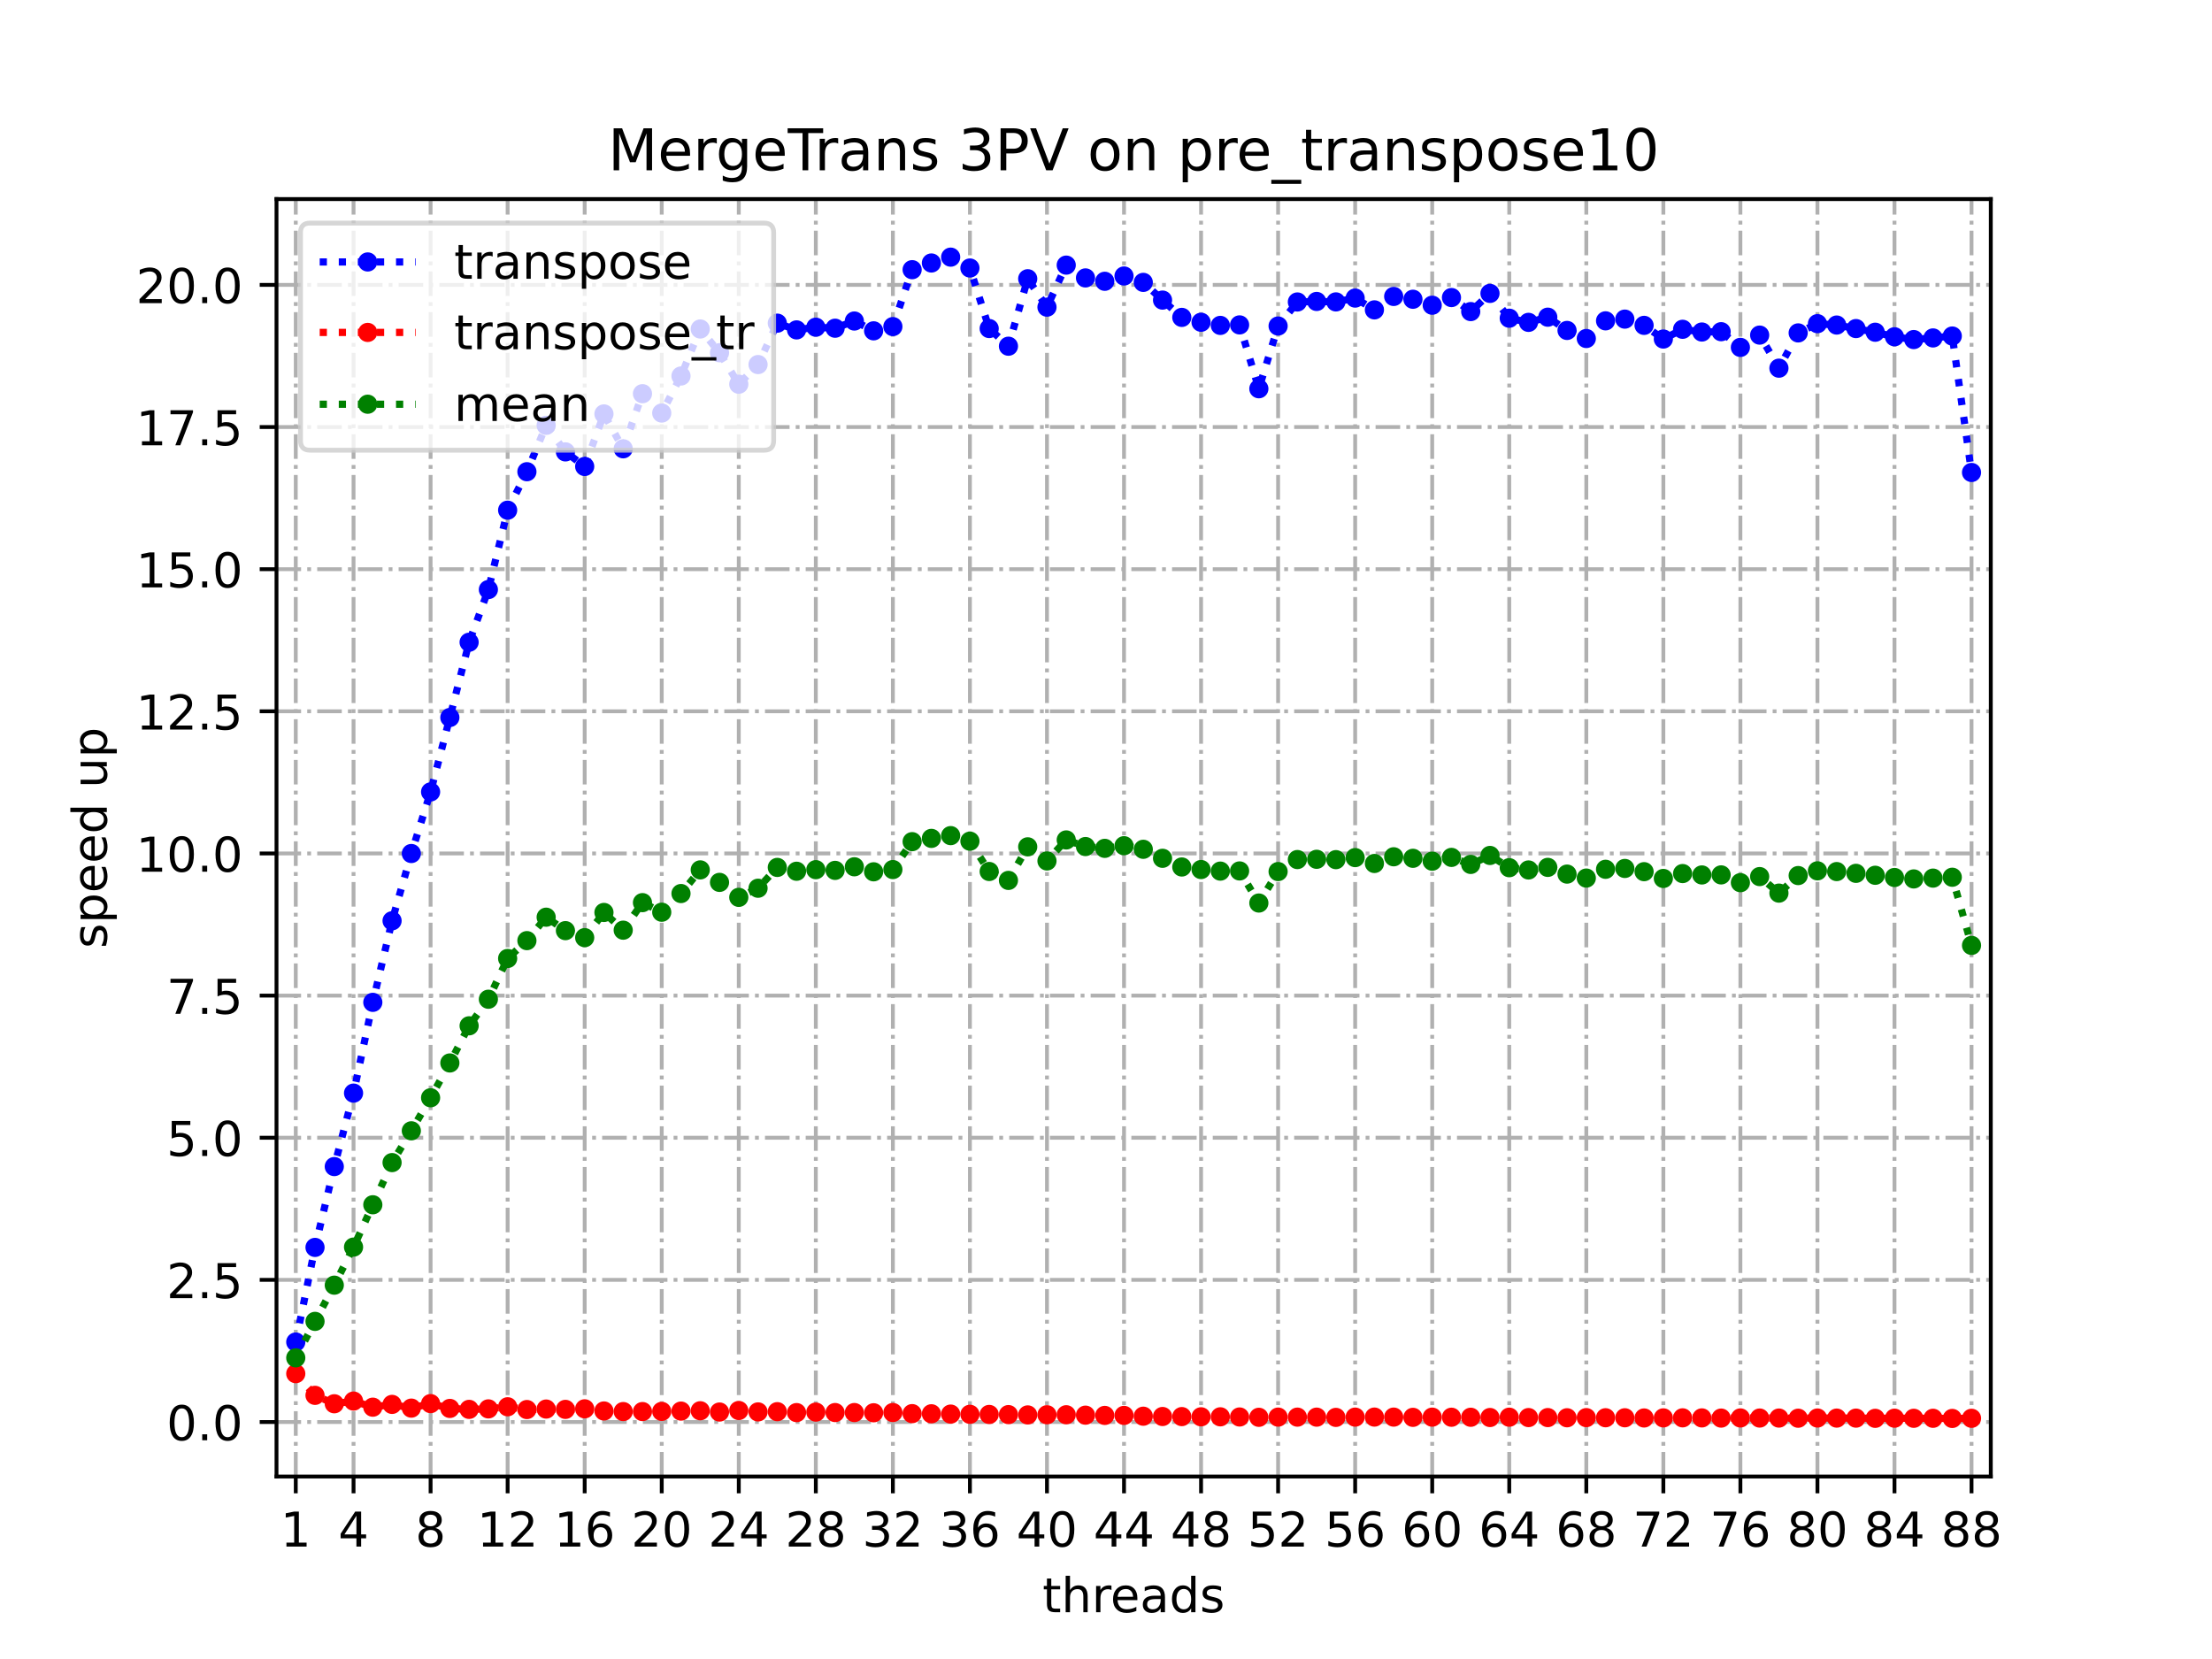 <?xml version="1.0" encoding="utf-8" standalone="no"?>
<!DOCTYPE svg PUBLIC "-//W3C//DTD SVG 1.1//EN"
  "http://www.w3.org/Graphics/SVG/1.1/DTD/svg11.dtd">
<!-- Created with matplotlib (https://matplotlib.org/) -->
<svg height="345.6pt" version="1.1" viewBox="0 0 460.8 345.6" width="460.8pt" xmlns="http://www.w3.org/2000/svg" xmlns:xlink="http://www.w3.org/1999/xlink">
 <defs>
  <style type="text/css">
*{stroke-linecap:butt;stroke-linejoin:round;}
  </style>
 </defs>
 <g id="figure_1">
  <g id="patch_1">
   <path d="M 0 345.6 
L 460.8 345.6 
L 460.8 0 
L 0 0 
z
" style="fill:#ffffff;"/>
  </g>
  <g id="axes_1">
   <g id="patch_2">
    <path d="M 57.6 307.584 
L 414.72 307.584 
L 414.72 41.472 
L 57.6 41.472 
z
" style="fill:#ffffff;"/>
   </g>
   <g id="matplotlib.axis_1">
    <g id="xtick_1">
     <g id="line2d_1">
      <path clip-path="url(#p59ddd450f5)" d="M 61.613 307.584 
L 61.613 41.472 
" style="fill:none;stroke:#b0b0b0;stroke-dasharray:5.12,1.28,0.8,1.28;stroke-dashoffset:0;stroke-width:0.8;"/>
     </g>
     <g id="line2d_2">
      <defs>
       <path d="M 0 0 
L 0 3.5 
" id="mc0cd60538b" style="stroke:#000000;stroke-width:0.8;"/>
      </defs>
      <g>
       <use style="stroke:#000000;stroke-width:0.8;" x="61.613" xlink:href="#mc0cd60538b" y="307.584"/>
      </g>
     </g>
     <g id="text_1">
      <!-- 1 -->
      <defs>
       <path d="M 12.406 8.297 
L 28.516 8.297 
L 28.516 63.922 
L 10.984 60.406 
L 10.984 69.391 
L 28.422 72.906 
L 38.281 72.906 
L 38.281 8.297 
L 54.391 8.297 
L 54.391 0 
L 12.406 0 
z
" id="DejaVuSans-49"/>
      </defs>
      <g transform="translate(58.431 322.182)scale(0.1 -0.1)">
       <use xlink:href="#DejaVuSans-49"/>
      </g>
     </g>
    </g>
    <g id="xtick_2">
     <g id="line2d_3">
      <path clip-path="url(#p59ddd450f5)" d="M 73.65 307.584 
L 73.65 41.472 
" style="fill:none;stroke:#b0b0b0;stroke-dasharray:5.12,1.28,0.8,1.28;stroke-dashoffset:0;stroke-width:0.8;"/>
     </g>
     <g id="line2d_4">
      <g>
       <use style="stroke:#000000;stroke-width:0.8;" x="73.65" xlink:href="#mc0cd60538b" y="307.584"/>
      </g>
     </g>
     <g id="text_2">
      <!-- 4 -->
      <defs>
       <path d="M 37.797 64.312 
L 12.891 25.391 
L 37.797 25.391 
z
M 35.203 72.906 
L 47.609 72.906 
L 47.609 25.391 
L 58.016 25.391 
L 58.016 17.188 
L 47.609 17.188 
L 47.609 0 
L 37.797 0 
L 37.797 17.188 
L 4.891 17.188 
L 4.891 26.703 
z
" id="DejaVuSans-52"/>
      </defs>
      <g transform="translate(70.469 322.182)scale(0.1 -0.1)">
       <use xlink:href="#DejaVuSans-52"/>
      </g>
     </g>
    </g>
    <g id="xtick_3">
     <g id="line2d_5">
      <path clip-path="url(#p59ddd450f5)" d="M 89.701 307.584 
L 89.701 41.472 
" style="fill:none;stroke:#b0b0b0;stroke-dasharray:5.12,1.28,0.8,1.28;stroke-dashoffset:0;stroke-width:0.8;"/>
     </g>
     <g id="line2d_6">
      <g>
       <use style="stroke:#000000;stroke-width:0.8;" x="89.701" xlink:href="#mc0cd60538b" y="307.584"/>
      </g>
     </g>
     <g id="text_3">
      <!-- 8 -->
      <defs>
       <path d="M 31.781 34.625 
Q 24.75 34.625 20.719 30.859 
Q 16.703 27.094 16.703 20.516 
Q 16.703 13.922 20.719 10.156 
Q 24.75 6.391 31.781 6.391 
Q 38.812 6.391 42.859 10.172 
Q 46.922 13.969 46.922 20.516 
Q 46.922 27.094 42.891 30.859 
Q 38.875 34.625 31.781 34.625 
z
M 21.922 38.812 
Q 15.578 40.375 12.031 44.719 
Q 8.5 49.078 8.5 55.328 
Q 8.5 64.062 14.719 69.141 
Q 20.953 74.219 31.781 74.219 
Q 42.672 74.219 48.875 69.141 
Q 55.078 64.062 55.078 55.328 
Q 55.078 49.078 51.531 44.719 
Q 48 40.375 41.703 38.812 
Q 48.828 37.156 52.797 32.312 
Q 56.781 27.484 56.781 20.516 
Q 56.781 9.906 50.312 4.234 
Q 43.844 -1.422 31.781 -1.422 
Q 19.734 -1.422 13.25 4.234 
Q 6.781 9.906 6.781 20.516 
Q 6.781 27.484 10.781 32.312 
Q 14.797 37.156 21.922 38.812 
z
M 18.312 54.391 
Q 18.312 48.734 21.844 45.562 
Q 25.391 42.391 31.781 42.391 
Q 38.141 42.391 41.719 45.562 
Q 45.312 48.734 45.312 54.391 
Q 45.312 60.062 41.719 63.234 
Q 38.141 66.406 31.781 66.406 
Q 25.391 66.406 21.844 63.234 
Q 18.312 60.062 18.312 54.391 
z
" id="DejaVuSans-56"/>
      </defs>
      <g transform="translate(86.519 322.182)scale(0.1 -0.1)">
       <use xlink:href="#DejaVuSans-56"/>
      </g>
     </g>
    </g>
    <g id="xtick_4">
     <g id="line2d_7">
      <path clip-path="url(#p59ddd450f5)" d="M 105.751 307.584 
L 105.751 41.472 
" style="fill:none;stroke:#b0b0b0;stroke-dasharray:5.12,1.28,0.8,1.28;stroke-dashoffset:0;stroke-width:0.8;"/>
     </g>
     <g id="line2d_8">
      <g>
       <use style="stroke:#000000;stroke-width:0.8;" x="105.751" xlink:href="#mc0cd60538b" y="307.584"/>
      </g>
     </g>
     <g id="text_4">
      <!-- 12 -->
      <defs>
       <path d="M 19.188 8.297 
L 53.609 8.297 
L 53.609 0 
L 7.328 0 
L 7.328 8.297 
Q 12.938 14.109 22.625 23.891 
Q 32.328 33.688 34.812 36.531 
Q 39.547 41.844 41.422 45.531 
Q 43.312 49.219 43.312 52.781 
Q 43.312 58.594 39.234 62.25 
Q 35.156 65.922 28.609 65.922 
Q 23.969 65.922 18.812 64.312 
Q 13.672 62.703 7.812 59.422 
L 7.812 69.391 
Q 13.766 71.781 18.938 73 
Q 24.125 74.219 28.422 74.219 
Q 39.75 74.219 46.484 68.547 
Q 53.219 62.891 53.219 53.422 
Q 53.219 48.922 51.531 44.891 
Q 49.859 40.875 45.406 35.406 
Q 44.188 33.984 37.641 27.219 
Q 31.109 20.453 19.188 8.297 
z
" id="DejaVuSans-50"/>
      </defs>
      <g transform="translate(99.389 322.182)scale(0.1 -0.1)">
       <use xlink:href="#DejaVuSans-49"/>
       <use x="63.623" xlink:href="#DejaVuSans-50"/>
      </g>
     </g>
    </g>
    <g id="xtick_5">
     <g id="line2d_9">
      <path clip-path="url(#p59ddd450f5)" d="M 121.801 307.584 
L 121.801 41.472 
" style="fill:none;stroke:#b0b0b0;stroke-dasharray:5.12,1.28,0.8,1.28;stroke-dashoffset:0;stroke-width:0.8;"/>
     </g>
     <g id="line2d_10">
      <g>
       <use style="stroke:#000000;stroke-width:0.8;" x="121.801" xlink:href="#mc0cd60538b" y="307.584"/>
      </g>
     </g>
     <g id="text_5">
      <!-- 16 -->
      <defs>
       <path d="M 33.016 40.375 
Q 26.375 40.375 22.484 35.828 
Q 18.609 31.297 18.609 23.391 
Q 18.609 15.531 22.484 10.953 
Q 26.375 6.391 33.016 6.391 
Q 39.656 6.391 43.531 10.953 
Q 47.406 15.531 47.406 23.391 
Q 47.406 31.297 43.531 35.828 
Q 39.656 40.375 33.016 40.375 
z
M 52.594 71.297 
L 52.594 62.312 
Q 48.875 64.062 45.094 64.984 
Q 41.312 65.922 37.594 65.922 
Q 27.828 65.922 22.672 59.328 
Q 17.531 52.734 16.797 39.406 
Q 19.672 43.656 24.016 45.922 
Q 28.375 48.188 33.594 48.188 
Q 44.578 48.188 50.953 41.516 
Q 57.328 34.859 57.328 23.391 
Q 57.328 12.156 50.688 5.359 
Q 44.047 -1.422 33.016 -1.422 
Q 20.359 -1.422 13.672 8.266 
Q 6.984 17.969 6.984 36.375 
Q 6.984 53.656 15.188 63.938 
Q 23.391 74.219 37.203 74.219 
Q 40.922 74.219 44.703 73.484 
Q 48.484 72.75 52.594 71.297 
z
" id="DejaVuSans-54"/>
      </defs>
      <g transform="translate(115.439 322.182)scale(0.1 -0.1)">
       <use xlink:href="#DejaVuSans-49"/>
       <use x="63.623" xlink:href="#DejaVuSans-54"/>
      </g>
     </g>
    </g>
    <g id="xtick_6">
     <g id="line2d_11">
      <path clip-path="url(#p59ddd450f5)" d="M 137.852 307.584 
L 137.852 41.472 
" style="fill:none;stroke:#b0b0b0;stroke-dasharray:5.12,1.28,0.8,1.28;stroke-dashoffset:0;stroke-width:0.8;"/>
     </g>
     <g id="line2d_12">
      <g>
       <use style="stroke:#000000;stroke-width:0.8;" x="137.852" xlink:href="#mc0cd60538b" y="307.584"/>
      </g>
     </g>
     <g id="text_6">
      <!-- 20 -->
      <defs>
       <path d="M 31.781 66.406 
Q 24.172 66.406 20.328 58.906 
Q 16.5 51.422 16.5 36.375 
Q 16.5 21.391 20.328 13.891 
Q 24.172 6.391 31.781 6.391 
Q 39.453 6.391 43.281 13.891 
Q 47.125 21.391 47.125 36.375 
Q 47.125 51.422 43.281 58.906 
Q 39.453 66.406 31.781 66.406 
z
M 31.781 74.219 
Q 44.047 74.219 50.516 64.516 
Q 56.984 54.828 56.984 36.375 
Q 56.984 17.969 50.516 8.266 
Q 44.047 -1.422 31.781 -1.422 
Q 19.531 -1.422 13.062 8.266 
Q 6.594 17.969 6.594 36.375 
Q 6.594 54.828 13.062 64.516 
Q 19.531 74.219 31.781 74.219 
z
" id="DejaVuSans-48"/>
      </defs>
      <g transform="translate(131.489 322.182)scale(0.1 -0.1)">
       <use xlink:href="#DejaVuSans-50"/>
       <use x="63.623" xlink:href="#DejaVuSans-48"/>
      </g>
     </g>
    </g>
    <g id="xtick_7">
     <g id="line2d_13">
      <path clip-path="url(#p59ddd450f5)" d="M 153.902 307.584 
L 153.902 41.472 
" style="fill:none;stroke:#b0b0b0;stroke-dasharray:5.12,1.28,0.8,1.28;stroke-dashoffset:0;stroke-width:0.8;"/>
     </g>
     <g id="line2d_14">
      <g>
       <use style="stroke:#000000;stroke-width:0.8;" x="153.902" xlink:href="#mc0cd60538b" y="307.584"/>
      </g>
     </g>
     <g id="text_7">
      <!-- 24 -->
      <g transform="translate(147.54 322.182)scale(0.1 -0.1)">
       <use xlink:href="#DejaVuSans-50"/>
       <use x="63.623" xlink:href="#DejaVuSans-52"/>
      </g>
     </g>
    </g>
    <g id="xtick_8">
     <g id="line2d_15">
      <path clip-path="url(#p59ddd450f5)" d="M 169.952 307.584 
L 169.952 41.472 
" style="fill:none;stroke:#b0b0b0;stroke-dasharray:5.12,1.28,0.8,1.28;stroke-dashoffset:0;stroke-width:0.8;"/>
     </g>
     <g id="line2d_16">
      <g>
       <use style="stroke:#000000;stroke-width:0.8;" x="169.952" xlink:href="#mc0cd60538b" y="307.584"/>
      </g>
     </g>
     <g id="text_8">
      <!-- 28 -->
      <g transform="translate(163.59 322.182)scale(0.1 -0.1)">
       <use xlink:href="#DejaVuSans-50"/>
       <use x="63.623" xlink:href="#DejaVuSans-56"/>
      </g>
     </g>
    </g>
    <g id="xtick_9">
     <g id="line2d_17">
      <path clip-path="url(#p59ddd450f5)" d="M 186.003 307.584 
L 186.003 41.472 
" style="fill:none;stroke:#b0b0b0;stroke-dasharray:5.12,1.28,0.8,1.28;stroke-dashoffset:0;stroke-width:0.8;"/>
     </g>
     <g id="line2d_18">
      <g>
       <use style="stroke:#000000;stroke-width:0.8;" x="186.003" xlink:href="#mc0cd60538b" y="307.584"/>
      </g>
     </g>
     <g id="text_9">
      <!-- 32 -->
      <defs>
       <path d="M 40.578 39.312 
Q 47.656 37.797 51.625 33 
Q 55.609 28.219 55.609 21.188 
Q 55.609 10.406 48.188 4.484 
Q 40.766 -1.422 27.094 -1.422 
Q 22.516 -1.422 17.656 -0.516 
Q 12.797 0.391 7.625 2.203 
L 7.625 11.719 
Q 11.719 9.328 16.594 8.109 
Q 21.484 6.891 26.812 6.891 
Q 36.078 6.891 40.938 10.547 
Q 45.797 14.203 45.797 21.188 
Q 45.797 27.641 41.281 31.266 
Q 36.766 34.906 28.719 34.906 
L 20.219 34.906 
L 20.219 43.016 
L 29.109 43.016 
Q 36.375 43.016 40.234 45.922 
Q 44.094 48.828 44.094 54.297 
Q 44.094 59.906 40.109 62.906 
Q 36.141 65.922 28.719 65.922 
Q 24.656 65.922 20.016 65.031 
Q 15.375 64.156 9.812 62.312 
L 9.812 71.094 
Q 15.438 72.656 20.344 73.438 
Q 25.25 74.219 29.594 74.219 
Q 40.828 74.219 47.359 69.109 
Q 53.906 64.016 53.906 55.328 
Q 53.906 49.266 50.438 45.094 
Q 46.969 40.922 40.578 39.312 
z
" id="DejaVuSans-51"/>
      </defs>
      <g transform="translate(179.64 322.182)scale(0.1 -0.1)">
       <use xlink:href="#DejaVuSans-51"/>
       <use x="63.623" xlink:href="#DejaVuSans-50"/>
      </g>
     </g>
    </g>
    <g id="xtick_10">
     <g id="line2d_19">
      <path clip-path="url(#p59ddd450f5)" d="M 202.053 307.584 
L 202.053 41.472 
" style="fill:none;stroke:#b0b0b0;stroke-dasharray:5.12,1.28,0.8,1.28;stroke-dashoffset:0;stroke-width:0.8;"/>
     </g>
     <g id="line2d_20">
      <g>
       <use style="stroke:#000000;stroke-width:0.8;" x="202.053" xlink:href="#mc0cd60538b" y="307.584"/>
      </g>
     </g>
     <g id="text_10">
      <!-- 36 -->
      <g transform="translate(195.691 322.182)scale(0.1 -0.1)">
       <use xlink:href="#DejaVuSans-51"/>
       <use x="63.623" xlink:href="#DejaVuSans-54"/>
      </g>
     </g>
    </g>
    <g id="xtick_11">
     <g id="line2d_21">
      <path clip-path="url(#p59ddd450f5)" d="M 218.103 307.584 
L 218.103 41.472 
" style="fill:none;stroke:#b0b0b0;stroke-dasharray:5.12,1.28,0.8,1.28;stroke-dashoffset:0;stroke-width:0.8;"/>
     </g>
     <g id="line2d_22">
      <g>
       <use style="stroke:#000000;stroke-width:0.8;" x="218.103" xlink:href="#mc0cd60538b" y="307.584"/>
      </g>
     </g>
     <g id="text_11">
      <!-- 40 -->
      <g transform="translate(211.741 322.182)scale(0.1 -0.1)">
       <use xlink:href="#DejaVuSans-52"/>
       <use x="63.623" xlink:href="#DejaVuSans-48"/>
      </g>
     </g>
    </g>
    <g id="xtick_12">
     <g id="line2d_23">
      <path clip-path="url(#p59ddd450f5)" d="M 234.154 307.584 
L 234.154 41.472 
" style="fill:none;stroke:#b0b0b0;stroke-dasharray:5.12,1.28,0.8,1.28;stroke-dashoffset:0;stroke-width:0.8;"/>
     </g>
     <g id="line2d_24">
      <g>
       <use style="stroke:#000000;stroke-width:0.8;" x="234.154" xlink:href="#mc0cd60538b" y="307.584"/>
      </g>
     </g>
     <g id="text_12">
      <!-- 44 -->
      <g transform="translate(227.791 322.182)scale(0.1 -0.1)">
       <use xlink:href="#DejaVuSans-52"/>
       <use x="63.623" xlink:href="#DejaVuSans-52"/>
      </g>
     </g>
    </g>
    <g id="xtick_13">
     <g id="line2d_25">
      <path clip-path="url(#p59ddd450f5)" d="M 250.204 307.584 
L 250.204 41.472 
" style="fill:none;stroke:#b0b0b0;stroke-dasharray:5.12,1.28,0.8,1.28;stroke-dashoffset:0;stroke-width:0.8;"/>
     </g>
     <g id="line2d_26">
      <g>
       <use style="stroke:#000000;stroke-width:0.8;" x="250.204" xlink:href="#mc0cd60538b" y="307.584"/>
      </g>
     </g>
     <g id="text_13">
      <!-- 48 -->
      <g transform="translate(243.842 322.182)scale(0.1 -0.1)">
       <use xlink:href="#DejaVuSans-52"/>
       <use x="63.623" xlink:href="#DejaVuSans-56"/>
      </g>
     </g>
    </g>
    <g id="xtick_14">
     <g id="line2d_27">
      <path clip-path="url(#p59ddd450f5)" d="M 266.254 307.584 
L 266.254 41.472 
" style="fill:none;stroke:#b0b0b0;stroke-dasharray:5.12,1.28,0.8,1.28;stroke-dashoffset:0;stroke-width:0.8;"/>
     </g>
     <g id="line2d_28">
      <g>
       <use style="stroke:#000000;stroke-width:0.8;" x="266.254" xlink:href="#mc0cd60538b" y="307.584"/>
      </g>
     </g>
     <g id="text_14">
      <!-- 52 -->
      <defs>
       <path d="M 10.797 72.906 
L 49.516 72.906 
L 49.516 64.594 
L 19.828 64.594 
L 19.828 46.734 
Q 21.969 47.469 24.109 47.828 
Q 26.266 48.188 28.422 48.188 
Q 40.625 48.188 47.75 41.5 
Q 54.891 34.812 54.891 23.391 
Q 54.891 11.625 47.562 5.094 
Q 40.234 -1.422 26.906 -1.422 
Q 22.312 -1.422 17.547 -0.641 
Q 12.797 0.141 7.719 1.703 
L 7.719 11.625 
Q 12.109 9.234 16.797 8.062 
Q 21.484 6.891 26.703 6.891 
Q 35.156 6.891 40.078 11.328 
Q 45.016 15.766 45.016 23.391 
Q 45.016 31 40.078 35.438 
Q 35.156 39.891 26.703 39.891 
Q 22.75 39.891 18.812 39.016 
Q 14.891 38.141 10.797 36.281 
z
" id="DejaVuSans-53"/>
      </defs>
      <g transform="translate(259.892 322.182)scale(0.1 -0.1)">
       <use xlink:href="#DejaVuSans-53"/>
       <use x="63.623" xlink:href="#DejaVuSans-50"/>
      </g>
     </g>
    </g>
    <g id="xtick_15">
     <g id="line2d_29">
      <path clip-path="url(#p59ddd450f5)" d="M 282.305 307.584 
L 282.305 41.472 
" style="fill:none;stroke:#b0b0b0;stroke-dasharray:5.12,1.28,0.8,1.28;stroke-dashoffset:0;stroke-width:0.8;"/>
     </g>
     <g id="line2d_30">
      <g>
       <use style="stroke:#000000;stroke-width:0.8;" x="282.305" xlink:href="#mc0cd60538b" y="307.584"/>
      </g>
     </g>
     <g id="text_15">
      <!-- 56 -->
      <g transform="translate(275.942 322.182)scale(0.1 -0.1)">
       <use xlink:href="#DejaVuSans-53"/>
       <use x="63.623" xlink:href="#DejaVuSans-54"/>
      </g>
     </g>
    </g>
    <g id="xtick_16">
     <g id="line2d_31">
      <path clip-path="url(#p59ddd450f5)" d="M 298.355 307.584 
L 298.355 41.472 
" style="fill:none;stroke:#b0b0b0;stroke-dasharray:5.12,1.28,0.8,1.28;stroke-dashoffset:0;stroke-width:0.8;"/>
     </g>
     <g id="line2d_32">
      <g>
       <use style="stroke:#000000;stroke-width:0.8;" x="298.355" xlink:href="#mc0cd60538b" y="307.584"/>
      </g>
     </g>
     <g id="text_16">
      <!-- 60 -->
      <g transform="translate(291.993 322.182)scale(0.1 -0.1)">
       <use xlink:href="#DejaVuSans-54"/>
       <use x="63.623" xlink:href="#DejaVuSans-48"/>
      </g>
     </g>
    </g>
    <g id="xtick_17">
     <g id="line2d_33">
      <path clip-path="url(#p59ddd450f5)" d="M 314.405 307.584 
L 314.405 41.472 
" style="fill:none;stroke:#b0b0b0;stroke-dasharray:5.12,1.28,0.8,1.28;stroke-dashoffset:0;stroke-width:0.8;"/>
     </g>
     <g id="line2d_34">
      <g>
       <use style="stroke:#000000;stroke-width:0.8;" x="314.405" xlink:href="#mc0cd60538b" y="307.584"/>
      </g>
     </g>
     <g id="text_17">
      <!-- 64 -->
      <g transform="translate(308.043 322.182)scale(0.1 -0.1)">
       <use xlink:href="#DejaVuSans-54"/>
       <use x="63.623" xlink:href="#DejaVuSans-52"/>
      </g>
     </g>
    </g>
    <g id="xtick_18">
     <g id="line2d_35">
      <path clip-path="url(#p59ddd450f5)" d="M 330.456 307.584 
L 330.456 41.472 
" style="fill:none;stroke:#b0b0b0;stroke-dasharray:5.12,1.28,0.8,1.28;stroke-dashoffset:0;stroke-width:0.8;"/>
     </g>
     <g id="line2d_36">
      <g>
       <use style="stroke:#000000;stroke-width:0.8;" x="330.456" xlink:href="#mc0cd60538b" y="307.584"/>
      </g>
     </g>
     <g id="text_18">
      <!-- 68 -->
      <g transform="translate(324.093 322.182)scale(0.1 -0.1)">
       <use xlink:href="#DejaVuSans-54"/>
       <use x="63.623" xlink:href="#DejaVuSans-56"/>
      </g>
     </g>
    </g>
    <g id="xtick_19">
     <g id="line2d_37">
      <path clip-path="url(#p59ddd450f5)" d="M 346.506 307.584 
L 346.506 41.472 
" style="fill:none;stroke:#b0b0b0;stroke-dasharray:5.12,1.28,0.8,1.28;stroke-dashoffset:0;stroke-width:0.8;"/>
     </g>
     <g id="line2d_38">
      <g>
       <use style="stroke:#000000;stroke-width:0.8;" x="346.506" xlink:href="#mc0cd60538b" y="307.584"/>
      </g>
     </g>
     <g id="text_19">
      <!-- 72 -->
      <defs>
       <path d="M 8.203 72.906 
L 55.078 72.906 
L 55.078 68.703 
L 28.609 0 
L 18.312 0 
L 43.219 64.594 
L 8.203 64.594 
z
" id="DejaVuSans-55"/>
      </defs>
      <g transform="translate(340.144 322.182)scale(0.1 -0.1)">
       <use xlink:href="#DejaVuSans-55"/>
       <use x="63.623" xlink:href="#DejaVuSans-50"/>
      </g>
     </g>
    </g>
    <g id="xtick_20">
     <g id="line2d_39">
      <path clip-path="url(#p59ddd450f5)" d="M 362.556 307.584 
L 362.556 41.472 
" style="fill:none;stroke:#b0b0b0;stroke-dasharray:5.12,1.28,0.8,1.28;stroke-dashoffset:0;stroke-width:0.8;"/>
     </g>
     <g id="line2d_40">
      <g>
       <use style="stroke:#000000;stroke-width:0.8;" x="362.556" xlink:href="#mc0cd60538b" y="307.584"/>
      </g>
     </g>
     <g id="text_20">
      <!-- 76 -->
      <g transform="translate(356.194 322.182)scale(0.1 -0.1)">
       <use xlink:href="#DejaVuSans-55"/>
       <use x="63.623" xlink:href="#DejaVuSans-54"/>
      </g>
     </g>
    </g>
    <g id="xtick_21">
     <g id="line2d_41">
      <path clip-path="url(#p59ddd450f5)" d="M 378.607 307.584 
L 378.607 41.472 
" style="fill:none;stroke:#b0b0b0;stroke-dasharray:5.12,1.28,0.8,1.28;stroke-dashoffset:0;stroke-width:0.8;"/>
     </g>
     <g id="line2d_42">
      <g>
       <use style="stroke:#000000;stroke-width:0.8;" x="378.607" xlink:href="#mc0cd60538b" y="307.584"/>
      </g>
     </g>
     <g id="text_21">
      <!-- 80 -->
      <g transform="translate(372.244 322.182)scale(0.1 -0.1)">
       <use xlink:href="#DejaVuSans-56"/>
       <use x="63.623" xlink:href="#DejaVuSans-48"/>
      </g>
     </g>
    </g>
    <g id="xtick_22">
     <g id="line2d_43">
      <path clip-path="url(#p59ddd450f5)" d="M 394.657 307.584 
L 394.657 41.472 
" style="fill:none;stroke:#b0b0b0;stroke-dasharray:5.12,1.28,0.8,1.28;stroke-dashoffset:0;stroke-width:0.8;"/>
     </g>
     <g id="line2d_44">
      <g>
       <use style="stroke:#000000;stroke-width:0.8;" x="394.657" xlink:href="#mc0cd60538b" y="307.584"/>
      </g>
     </g>
     <g id="text_22">
      <!-- 84 -->
      <g transform="translate(388.295 322.182)scale(0.1 -0.1)">
       <use xlink:href="#DejaVuSans-56"/>
       <use x="63.623" xlink:href="#DejaVuSans-52"/>
      </g>
     </g>
    </g>
    <g id="xtick_23">
     <g id="line2d_45">
      <path clip-path="url(#p59ddd450f5)" d="M 410.707 307.584 
L 410.707 41.472 
" style="fill:none;stroke:#b0b0b0;stroke-dasharray:5.12,1.28,0.8,1.28;stroke-dashoffset:0;stroke-width:0.8;"/>
     </g>
     <g id="line2d_46">
      <g>
       <use style="stroke:#000000;stroke-width:0.8;" x="410.707" xlink:href="#mc0cd60538b" y="307.584"/>
      </g>
     </g>
     <g id="text_23">
      <!-- 88 -->
      <g transform="translate(404.345 322.182)scale(0.1 -0.1)">
       <use xlink:href="#DejaVuSans-56"/>
       <use x="63.623" xlink:href="#DejaVuSans-56"/>
      </g>
     </g>
    </g>
    <g id="text_24">
     <!-- threads -->
     <defs>
      <path d="M 18.312 70.219 
L 18.312 54.688 
L 36.812 54.688 
L 36.812 47.703 
L 18.312 47.703 
L 18.312 18.016 
Q 18.312 11.328 20.141 9.422 
Q 21.969 7.516 27.594 7.516 
L 36.812 7.516 
L 36.812 0 
L 27.594 0 
Q 17.188 0 13.234 3.875 
Q 9.281 7.766 9.281 18.016 
L 9.281 47.703 
L 2.688 47.703 
L 2.688 54.688 
L 9.281 54.688 
L 9.281 70.219 
z
" id="DejaVuSans-116"/>
      <path d="M 54.891 33.016 
L 54.891 0 
L 45.906 0 
L 45.906 32.719 
Q 45.906 40.484 42.875 44.328 
Q 39.844 48.188 33.797 48.188 
Q 26.516 48.188 22.312 43.547 
Q 18.109 38.922 18.109 30.906 
L 18.109 0 
L 9.078 0 
L 9.078 75.984 
L 18.109 75.984 
L 18.109 46.188 
Q 21.344 51.125 25.703 53.562 
Q 30.078 56 35.797 56 
Q 45.219 56 50.047 50.172 
Q 54.891 44.344 54.891 33.016 
z
" id="DejaVuSans-104"/>
      <path d="M 41.109 46.297 
Q 39.594 47.172 37.812 47.578 
Q 36.031 48 33.891 48 
Q 26.266 48 22.188 43.047 
Q 18.109 38.094 18.109 28.812 
L 18.109 0 
L 9.078 0 
L 9.078 54.688 
L 18.109 54.688 
L 18.109 46.188 
Q 20.953 51.172 25.484 53.578 
Q 30.031 56 36.531 56 
Q 37.453 56 38.578 55.875 
Q 39.703 55.766 41.062 55.516 
z
" id="DejaVuSans-114"/>
      <path d="M 56.203 29.594 
L 56.203 25.203 
L 14.891 25.203 
Q 15.484 15.922 20.484 11.062 
Q 25.484 6.203 34.422 6.203 
Q 39.594 6.203 44.453 7.469 
Q 49.312 8.734 54.109 11.281 
L 54.109 2.781 
Q 49.266 0.734 44.188 -0.344 
Q 39.109 -1.422 33.891 -1.422 
Q 20.797 -1.422 13.156 6.188 
Q 5.516 13.812 5.516 26.812 
Q 5.516 40.234 12.766 48.109 
Q 20.016 56 32.328 56 
Q 43.359 56 49.781 48.891 
Q 56.203 41.797 56.203 29.594 
z
M 47.219 32.234 
Q 47.125 39.594 43.094 43.984 
Q 39.062 48.391 32.422 48.391 
Q 24.906 48.391 20.391 44.141 
Q 15.875 39.891 15.188 32.172 
z
" id="DejaVuSans-101"/>
      <path d="M 34.281 27.484 
Q 23.391 27.484 19.188 25 
Q 14.984 22.516 14.984 16.5 
Q 14.984 11.719 18.141 8.906 
Q 21.297 6.109 26.703 6.109 
Q 34.188 6.109 38.703 11.406 
Q 43.219 16.703 43.219 25.484 
L 43.219 27.484 
z
M 52.203 31.203 
L 52.203 0 
L 43.219 0 
L 43.219 8.297 
Q 40.141 3.328 35.547 0.953 
Q 30.953 -1.422 24.312 -1.422 
Q 15.922 -1.422 10.953 3.297 
Q 6 8.016 6 15.922 
Q 6 25.141 12.172 29.828 
Q 18.359 34.516 30.609 34.516 
L 43.219 34.516 
L 43.219 35.406 
Q 43.219 41.609 39.141 45 
Q 35.062 48.391 27.688 48.391 
Q 23 48.391 18.547 47.266 
Q 14.109 46.141 10.016 43.891 
L 10.016 52.203 
Q 14.938 54.109 19.578 55.047 
Q 24.219 56 28.609 56 
Q 40.484 56 46.344 49.844 
Q 52.203 43.703 52.203 31.203 
z
" id="DejaVuSans-97"/>
      <path d="M 45.406 46.391 
L 45.406 75.984 
L 54.391 75.984 
L 54.391 0 
L 45.406 0 
L 45.406 8.203 
Q 42.578 3.328 38.25 0.953 
Q 33.938 -1.422 27.875 -1.422 
Q 17.969 -1.422 11.734 6.484 
Q 5.516 14.406 5.516 27.297 
Q 5.516 40.188 11.734 48.094 
Q 17.969 56 27.875 56 
Q 33.938 56 38.25 53.625 
Q 42.578 51.266 45.406 46.391 
z
M 14.797 27.297 
Q 14.797 17.391 18.875 11.75 
Q 22.953 6.109 30.078 6.109 
Q 37.203 6.109 41.297 11.75 
Q 45.406 17.391 45.406 27.297 
Q 45.406 37.203 41.297 42.844 
Q 37.203 48.484 30.078 48.484 
Q 22.953 48.484 18.875 42.844 
Q 14.797 37.203 14.797 27.297 
z
" id="DejaVuSans-100"/>
      <path d="M 44.281 53.078 
L 44.281 44.578 
Q 40.484 46.531 36.375 47.5 
Q 32.281 48.484 27.875 48.484 
Q 21.188 48.484 17.844 46.438 
Q 14.5 44.391 14.5 40.281 
Q 14.5 37.156 16.891 35.375 
Q 19.281 33.594 26.516 31.984 
L 29.594 31.297 
Q 39.156 29.25 43.188 25.516 
Q 47.219 21.781 47.219 15.094 
Q 47.219 7.469 41.188 3.016 
Q 35.156 -1.422 24.609 -1.422 
Q 20.219 -1.422 15.453 -0.562 
Q 10.688 0.297 5.422 2 
L 5.422 11.281 
Q 10.406 8.688 15.234 7.391 
Q 20.062 6.109 24.812 6.109 
Q 31.156 6.109 34.562 8.281 
Q 37.984 10.453 37.984 14.406 
Q 37.984 18.062 35.516 20.016 
Q 33.062 21.969 24.703 23.781 
L 21.578 24.516 
Q 13.234 26.266 9.516 29.906 
Q 5.812 33.547 5.812 39.891 
Q 5.812 47.609 11.281 51.797 
Q 16.75 56 26.812 56 
Q 31.781 56 36.172 55.266 
Q 40.578 54.547 44.281 53.078 
z
" id="DejaVuSans-115"/>
     </defs>
     <g transform="translate(217.169 335.861)scale(0.1 -0.1)">
      <use xlink:href="#DejaVuSans-116"/>
      <use x="39.209" xlink:href="#DejaVuSans-104"/>
      <use x="102.588" xlink:href="#DejaVuSans-114"/>
      <use x="141.451" xlink:href="#DejaVuSans-101"/>
      <use x="202.975" xlink:href="#DejaVuSans-97"/>
      <use x="264.254" xlink:href="#DejaVuSans-100"/>
      <use x="327.73" xlink:href="#DejaVuSans-115"/>
     </g>
    </g>
   </g>
   <g id="matplotlib.axis_2">
    <g id="ytick_1">
     <g id="line2d_47">
      <path clip-path="url(#p59ddd450f5)" d="M 57.6 296.234 
L 414.72 296.234 
" style="fill:none;stroke:#b0b0b0;stroke-dasharray:5.12,1.28,0.8,1.28;stroke-dashoffset:0;stroke-width:0.8;"/>
     </g>
     <g id="line2d_48">
      <defs>
       <path d="M 0 0 
L -3.5 0 
" id="ma46d1707b8" style="stroke:#000000;stroke-width:0.8;"/>
      </defs>
      <g>
       <use style="stroke:#000000;stroke-width:0.8;" x="57.6" xlink:href="#ma46d1707b8" y="296.234"/>
      </g>
     </g>
     <g id="text_25">
      <!-- 0.0 -->
      <defs>
       <path d="M 10.688 12.406 
L 21 12.406 
L 21 0 
L 10.688 0 
z
" id="DejaVuSans-46"/>
      </defs>
      <g transform="translate(34.697 300.033)scale(0.1 -0.1)">
       <use xlink:href="#DejaVuSans-48"/>
       <use x="63.623" xlink:href="#DejaVuSans-46"/>
       <use x="95.41" xlink:href="#DejaVuSans-48"/>
      </g>
     </g>
    </g>
    <g id="ytick_2">
     <g id="line2d_49">
      <path clip-path="url(#p59ddd450f5)" d="M 57.6 266.623 
L 414.72 266.623 
" style="fill:none;stroke:#b0b0b0;stroke-dasharray:5.12,1.28,0.8,1.28;stroke-dashoffset:0;stroke-width:0.8;"/>
     </g>
     <g id="line2d_50">
      <g>
       <use style="stroke:#000000;stroke-width:0.8;" x="57.6" xlink:href="#ma46d1707b8" y="266.623"/>
      </g>
     </g>
     <g id="text_26">
      <!-- 2.5 -->
      <g transform="translate(34.697 270.422)scale(0.1 -0.1)">
       <use xlink:href="#DejaVuSans-50"/>
       <use x="63.623" xlink:href="#DejaVuSans-46"/>
       <use x="95.41" xlink:href="#DejaVuSans-53"/>
      </g>
     </g>
    </g>
    <g id="ytick_3">
     <g id="line2d_51">
      <path clip-path="url(#p59ddd450f5)" d="M 57.6 237.012 
L 414.72 237.012 
" style="fill:none;stroke:#b0b0b0;stroke-dasharray:5.12,1.28,0.8,1.28;stroke-dashoffset:0;stroke-width:0.8;"/>
     </g>
     <g id="line2d_52">
      <g>
       <use style="stroke:#000000;stroke-width:0.8;" x="57.6" xlink:href="#ma46d1707b8" y="237.012"/>
      </g>
     </g>
     <g id="text_27">
      <!-- 5.0 -->
      <g transform="translate(34.697 240.811)scale(0.1 -0.1)">
       <use xlink:href="#DejaVuSans-53"/>
       <use x="63.623" xlink:href="#DejaVuSans-46"/>
       <use x="95.41" xlink:href="#DejaVuSans-48"/>
      </g>
     </g>
    </g>
    <g id="ytick_4">
     <g id="line2d_53">
      <path clip-path="url(#p59ddd450f5)" d="M 57.6 207.401 
L 414.72 207.401 
" style="fill:none;stroke:#b0b0b0;stroke-dasharray:5.12,1.28,0.8,1.28;stroke-dashoffset:0;stroke-width:0.8;"/>
     </g>
     <g id="line2d_54">
      <g>
       <use style="stroke:#000000;stroke-width:0.8;" x="57.6" xlink:href="#ma46d1707b8" y="207.401"/>
      </g>
     </g>
     <g id="text_28">
      <!-- 7.5 -->
      <g transform="translate(34.697 211.2)scale(0.1 -0.1)">
       <use xlink:href="#DejaVuSans-55"/>
       <use x="63.623" xlink:href="#DejaVuSans-46"/>
       <use x="95.41" xlink:href="#DejaVuSans-53"/>
      </g>
     </g>
    </g>
    <g id="ytick_5">
     <g id="line2d_55">
      <path clip-path="url(#p59ddd450f5)" d="M 57.6 177.79 
L 414.72 177.79 
" style="fill:none;stroke:#b0b0b0;stroke-dasharray:5.12,1.28,0.8,1.28;stroke-dashoffset:0;stroke-width:0.8;"/>
     </g>
     <g id="line2d_56">
      <g>
       <use style="stroke:#000000;stroke-width:0.8;" x="57.6" xlink:href="#ma46d1707b8" y="177.79"/>
      </g>
     </g>
     <g id="text_29">
      <!-- 10.0 -->
      <g transform="translate(28.334 181.589)scale(0.1 -0.1)">
       <use xlink:href="#DejaVuSans-49"/>
       <use x="63.623" xlink:href="#DejaVuSans-48"/>
       <use x="127.246" xlink:href="#DejaVuSans-46"/>
       <use x="159.033" xlink:href="#DejaVuSans-48"/>
      </g>
     </g>
    </g>
    <g id="ytick_6">
     <g id="line2d_57">
      <path clip-path="url(#p59ddd450f5)" d="M 57.6 148.179 
L 414.72 148.179 
" style="fill:none;stroke:#b0b0b0;stroke-dasharray:5.12,1.28,0.8,1.28;stroke-dashoffset:0;stroke-width:0.8;"/>
     </g>
     <g id="line2d_58">
      <g>
       <use style="stroke:#000000;stroke-width:0.8;" x="57.6" xlink:href="#ma46d1707b8" y="148.179"/>
      </g>
     </g>
     <g id="text_30">
      <!-- 12.5 -->
      <g transform="translate(28.334 151.978)scale(0.1 -0.1)">
       <use xlink:href="#DejaVuSans-49"/>
       <use x="63.623" xlink:href="#DejaVuSans-50"/>
       <use x="127.246" xlink:href="#DejaVuSans-46"/>
       <use x="159.033" xlink:href="#DejaVuSans-53"/>
      </g>
     </g>
    </g>
    <g id="ytick_7">
     <g id="line2d_59">
      <path clip-path="url(#p59ddd450f5)" d="M 57.6 118.568 
L 414.72 118.568 
" style="fill:none;stroke:#b0b0b0;stroke-dasharray:5.12,1.28,0.8,1.28;stroke-dashoffset:0;stroke-width:0.8;"/>
     </g>
     <g id="line2d_60">
      <g>
       <use style="stroke:#000000;stroke-width:0.8;" x="57.6" xlink:href="#ma46d1707b8" y="118.568"/>
      </g>
     </g>
     <g id="text_31">
      <!-- 15.0 -->
      <g transform="translate(28.334 122.367)scale(0.1 -0.1)">
       <use xlink:href="#DejaVuSans-49"/>
       <use x="63.623" xlink:href="#DejaVuSans-53"/>
       <use x="127.246" xlink:href="#DejaVuSans-46"/>
       <use x="159.033" xlink:href="#DejaVuSans-48"/>
      </g>
     </g>
    </g>
    <g id="ytick_8">
     <g id="line2d_61">
      <path clip-path="url(#p59ddd450f5)" d="M 57.6 88.957 
L 414.72 88.957 
" style="fill:none;stroke:#b0b0b0;stroke-dasharray:5.12,1.28,0.8,1.28;stroke-dashoffset:0;stroke-width:0.8;"/>
     </g>
     <g id="line2d_62">
      <g>
       <use style="stroke:#000000;stroke-width:0.8;" x="57.6" xlink:href="#ma46d1707b8" y="88.957"/>
      </g>
     </g>
     <g id="text_32">
      <!-- 17.5 -->
      <g transform="translate(28.334 92.756)scale(0.1 -0.1)">
       <use xlink:href="#DejaVuSans-49"/>
       <use x="63.623" xlink:href="#DejaVuSans-55"/>
       <use x="127.246" xlink:href="#DejaVuSans-46"/>
       <use x="159.033" xlink:href="#DejaVuSans-53"/>
      </g>
     </g>
    </g>
    <g id="ytick_9">
     <g id="line2d_63">
      <path clip-path="url(#p59ddd450f5)" d="M 57.6 59.346 
L 414.72 59.346 
" style="fill:none;stroke:#b0b0b0;stroke-dasharray:5.12,1.28,0.8,1.28;stroke-dashoffset:0;stroke-width:0.8;"/>
     </g>
     <g id="line2d_64">
      <g>
       <use style="stroke:#000000;stroke-width:0.8;" x="57.6" xlink:href="#ma46d1707b8" y="59.346"/>
      </g>
     </g>
     <g id="text_33">
      <!-- 20.0 -->
      <g transform="translate(28.334 63.145)scale(0.1 -0.1)">
       <use xlink:href="#DejaVuSans-50"/>
       <use x="63.623" xlink:href="#DejaVuSans-48"/>
       <use x="127.246" xlink:href="#DejaVuSans-46"/>
       <use x="159.033" xlink:href="#DejaVuSans-48"/>
      </g>
     </g>
    </g>
    <g id="text_34">
     <!-- speed up -->
     <defs>
      <path d="M 18.109 8.203 
L 18.109 -20.797 
L 9.078 -20.797 
L 9.078 54.688 
L 18.109 54.688 
L 18.109 46.391 
Q 20.953 51.266 25.266 53.625 
Q 29.594 56 35.594 56 
Q 45.562 56 51.781 48.094 
Q 58.016 40.188 58.016 27.297 
Q 58.016 14.406 51.781 6.484 
Q 45.562 -1.422 35.594 -1.422 
Q 29.594 -1.422 25.266 0.953 
Q 20.953 3.328 18.109 8.203 
z
M 48.688 27.297 
Q 48.688 37.203 44.609 42.844 
Q 40.531 48.484 33.406 48.484 
Q 26.266 48.484 22.188 42.844 
Q 18.109 37.203 18.109 27.297 
Q 18.109 17.391 22.188 11.75 
Q 26.266 6.109 33.406 6.109 
Q 40.531 6.109 44.609 11.75 
Q 48.688 17.391 48.688 27.297 
z
" id="DejaVuSans-112"/>
      <path id="DejaVuSans-32"/>
      <path d="M 8.5 21.578 
L 8.5 54.688 
L 17.484 54.688 
L 17.484 21.922 
Q 17.484 14.156 20.5 10.266 
Q 23.531 6.391 29.594 6.391 
Q 36.859 6.391 41.078 11.031 
Q 45.312 15.672 45.312 23.688 
L 45.312 54.688 
L 54.297 54.688 
L 54.297 0 
L 45.312 0 
L 45.312 8.406 
Q 42.047 3.422 37.719 1 
Q 33.406 -1.422 27.688 -1.422 
Q 18.266 -1.422 13.375 4.438 
Q 8.5 10.297 8.5 21.578 
z
M 31.109 56 
z
" id="DejaVuSans-117"/>
     </defs>
     <g transform="translate(22.255 197.566)rotate(-90)scale(0.1 -0.1)">
      <use xlink:href="#DejaVuSans-115"/>
      <use x="52.1" xlink:href="#DejaVuSans-112"/>
      <use x="115.576" xlink:href="#DejaVuSans-101"/>
      <use x="177.1" xlink:href="#DejaVuSans-101"/>
      <use x="238.623" xlink:href="#DejaVuSans-100"/>
      <use x="302.1" xlink:href="#DejaVuSans-32"/>
      <use x="333.887" xlink:href="#DejaVuSans-117"/>
      <use x="397.266" xlink:href="#DejaVuSans-112"/>
     </g>
    </g>
   </g>
   <g id="line2d_65">
    <path clip-path="url(#p59ddd450f5)" d="M 61.613 279.57 
L 65.625 259.859 
L 69.638 243.019 
L 73.65 227.717 
L 77.663 208.808 
L 81.676 191.818 
L 85.688 177.802 
L 89.701 164.971 
L 93.713 149.466 
L 97.726 133.79 
L 101.738 122.819 
L 105.751 106.28 
L 109.764 98.266 
L 113.776 88.606 
L 117.789 94.136 
L 121.801 97.176 
L 125.814 86.23 
L 129.827 93.492 
L 133.839 82.013 
L 137.852 86.045 
L 141.864 78.325 
L 145.877 68.538 
L 149.889 73.482 
L 153.902 80.037 
L 157.915 75.944 
L 161.927 67.32 
L 165.94 68.725 
L 169.952 68.164 
L 173.965 68.373 
L 177.978 66.874 
L 181.99 68.919 
L 186.003 68.036 
L 190.015 56.18 
L 194.028 54.785 
L 198.04 53.568 
L 202.053 55.831 
L 206.066 68.441 
L 210.078 72.121 
L 214.091 58.068 
L 218.103 63.986 
L 222.116 55.229 
L 226.129 57.896 
L 230.141 58.598 
L 234.154 57.494 
L 238.166 58.826 
L 242.179 62.514 
L 246.191 66.12 
L 250.204 67.131 
L 254.217 67.788 
L 258.229 67.683 
L 262.242 80.983 
L 266.254 67.916 
L 270.267 62.908 
L 274.28 62.798 
L 278.292 62.892 
L 282.305 62.096 
L 286.317 64.552 
L 290.33 61.756 
L 294.342 62.341 
L 298.355 63.581 
L 302.368 61.986 
L 306.38 64.908 
L 310.393 61.12 
L 314.405 66.288 
L 318.418 67.154 
L 322.431 66.075 
L 326.443 68.837 
L 330.456 70.517 
L 334.468 66.836 
L 338.481 66.479 
L 342.493 67.78 
L 346.506 70.627 
L 350.519 68.598 
L 354.531 69.164 
L 358.544 69.097 
L 362.556 72.367 
L 366.569 69.809 
L 370.582 76.697 
L 374.594 69.35 
L 378.607 67.426 
L 382.619 67.713 
L 386.632 68.448 
L 390.644 69.209 
L 394.657 70.156 
L 398.67 70.737 
L 402.682 70.399 
L 406.695 70.001 
L 410.707 98.425 
" style="fill:none;stroke:#0000ff;stroke-dasharray:1.5,2.475;stroke-dashoffset:0;stroke-width:1.5;"/>
    <defs>
     <path d="M 0 1.5 
C 0.398 1.5 0.779 1.342 1.061 1.061 
C 1.342 0.779 1.5 0.398 1.5 0 
C 1.5 -0.398 1.342 -0.779 1.061 -1.061 
C 0.779 -1.342 0.398 -1.5 0 -1.5 
C -0.398 -1.5 -0.779 -1.342 -1.061 -1.061 
C -1.342 -0.779 -1.5 -0.398 -1.5 0 
C -1.5 0.398 -1.342 0.779 -1.061 1.061 
C -0.779 1.342 -0.398 1.5 0 1.5 
z
" id="m063e055e0f" style="stroke:#0000ff;"/>
    </defs>
    <g clip-path="url(#p59ddd450f5)">
     <use style="fill:#0000ff;stroke:#0000ff;" x="61.613" xlink:href="#m063e055e0f" y="279.57"/>
     <use style="fill:#0000ff;stroke:#0000ff;" x="65.625" xlink:href="#m063e055e0f" y="259.859"/>
     <use style="fill:#0000ff;stroke:#0000ff;" x="69.638" xlink:href="#m063e055e0f" y="243.019"/>
     <use style="fill:#0000ff;stroke:#0000ff;" x="73.65" xlink:href="#m063e055e0f" y="227.717"/>
     <use style="fill:#0000ff;stroke:#0000ff;" x="77.663" xlink:href="#m063e055e0f" y="208.808"/>
     <use style="fill:#0000ff;stroke:#0000ff;" x="81.676" xlink:href="#m063e055e0f" y="191.818"/>
     <use style="fill:#0000ff;stroke:#0000ff;" x="85.688" xlink:href="#m063e055e0f" y="177.802"/>
     <use style="fill:#0000ff;stroke:#0000ff;" x="89.701" xlink:href="#m063e055e0f" y="164.971"/>
     <use style="fill:#0000ff;stroke:#0000ff;" x="93.713" xlink:href="#m063e055e0f" y="149.466"/>
     <use style="fill:#0000ff;stroke:#0000ff;" x="97.726" xlink:href="#m063e055e0f" y="133.79"/>
     <use style="fill:#0000ff;stroke:#0000ff;" x="101.738" xlink:href="#m063e055e0f" y="122.819"/>
     <use style="fill:#0000ff;stroke:#0000ff;" x="105.751" xlink:href="#m063e055e0f" y="106.28"/>
     <use style="fill:#0000ff;stroke:#0000ff;" x="109.764" xlink:href="#m063e055e0f" y="98.266"/>
     <use style="fill:#0000ff;stroke:#0000ff;" x="113.776" xlink:href="#m063e055e0f" y="88.606"/>
     <use style="fill:#0000ff;stroke:#0000ff;" x="117.789" xlink:href="#m063e055e0f" y="94.136"/>
     <use style="fill:#0000ff;stroke:#0000ff;" x="121.801" xlink:href="#m063e055e0f" y="97.176"/>
     <use style="fill:#0000ff;stroke:#0000ff;" x="125.814" xlink:href="#m063e055e0f" y="86.23"/>
     <use style="fill:#0000ff;stroke:#0000ff;" x="129.827" xlink:href="#m063e055e0f" y="93.492"/>
     <use style="fill:#0000ff;stroke:#0000ff;" x="133.839" xlink:href="#m063e055e0f" y="82.013"/>
     <use style="fill:#0000ff;stroke:#0000ff;" x="137.852" xlink:href="#m063e055e0f" y="86.045"/>
     <use style="fill:#0000ff;stroke:#0000ff;" x="141.864" xlink:href="#m063e055e0f" y="78.325"/>
     <use style="fill:#0000ff;stroke:#0000ff;" x="145.877" xlink:href="#m063e055e0f" y="68.538"/>
     <use style="fill:#0000ff;stroke:#0000ff;" x="149.889" xlink:href="#m063e055e0f" y="73.482"/>
     <use style="fill:#0000ff;stroke:#0000ff;" x="153.902" xlink:href="#m063e055e0f" y="80.037"/>
     <use style="fill:#0000ff;stroke:#0000ff;" x="157.915" xlink:href="#m063e055e0f" y="75.944"/>
     <use style="fill:#0000ff;stroke:#0000ff;" x="161.927" xlink:href="#m063e055e0f" y="67.32"/>
     <use style="fill:#0000ff;stroke:#0000ff;" x="165.94" xlink:href="#m063e055e0f" y="68.725"/>
     <use style="fill:#0000ff;stroke:#0000ff;" x="169.952" xlink:href="#m063e055e0f" y="68.164"/>
     <use style="fill:#0000ff;stroke:#0000ff;" x="173.965" xlink:href="#m063e055e0f" y="68.373"/>
     <use style="fill:#0000ff;stroke:#0000ff;" x="177.978" xlink:href="#m063e055e0f" y="66.874"/>
     <use style="fill:#0000ff;stroke:#0000ff;" x="181.99" xlink:href="#m063e055e0f" y="68.919"/>
     <use style="fill:#0000ff;stroke:#0000ff;" x="186.003" xlink:href="#m063e055e0f" y="68.036"/>
     <use style="fill:#0000ff;stroke:#0000ff;" x="190.015" xlink:href="#m063e055e0f" y="56.18"/>
     <use style="fill:#0000ff;stroke:#0000ff;" x="194.028" xlink:href="#m063e055e0f" y="54.785"/>
     <use style="fill:#0000ff;stroke:#0000ff;" x="198.04" xlink:href="#m063e055e0f" y="53.568"/>
     <use style="fill:#0000ff;stroke:#0000ff;" x="202.053" xlink:href="#m063e055e0f" y="55.831"/>
     <use style="fill:#0000ff;stroke:#0000ff;" x="206.066" xlink:href="#m063e055e0f" y="68.441"/>
     <use style="fill:#0000ff;stroke:#0000ff;" x="210.078" xlink:href="#m063e055e0f" y="72.121"/>
     <use style="fill:#0000ff;stroke:#0000ff;" x="214.091" xlink:href="#m063e055e0f" y="58.068"/>
     <use style="fill:#0000ff;stroke:#0000ff;" x="218.103" xlink:href="#m063e055e0f" y="63.986"/>
     <use style="fill:#0000ff;stroke:#0000ff;" x="222.116" xlink:href="#m063e055e0f" y="55.229"/>
     <use style="fill:#0000ff;stroke:#0000ff;" x="226.129" xlink:href="#m063e055e0f" y="57.896"/>
     <use style="fill:#0000ff;stroke:#0000ff;" x="230.141" xlink:href="#m063e055e0f" y="58.598"/>
     <use style="fill:#0000ff;stroke:#0000ff;" x="234.154" xlink:href="#m063e055e0f" y="57.494"/>
     <use style="fill:#0000ff;stroke:#0000ff;" x="238.166" xlink:href="#m063e055e0f" y="58.826"/>
     <use style="fill:#0000ff;stroke:#0000ff;" x="242.179" xlink:href="#m063e055e0f" y="62.514"/>
     <use style="fill:#0000ff;stroke:#0000ff;" x="246.191" xlink:href="#m063e055e0f" y="66.12"/>
     <use style="fill:#0000ff;stroke:#0000ff;" x="250.204" xlink:href="#m063e055e0f" y="67.131"/>
     <use style="fill:#0000ff;stroke:#0000ff;" x="254.217" xlink:href="#m063e055e0f" y="67.788"/>
     <use style="fill:#0000ff;stroke:#0000ff;" x="258.229" xlink:href="#m063e055e0f" y="67.683"/>
     <use style="fill:#0000ff;stroke:#0000ff;" x="262.242" xlink:href="#m063e055e0f" y="80.983"/>
     <use style="fill:#0000ff;stroke:#0000ff;" x="266.254" xlink:href="#m063e055e0f" y="67.916"/>
     <use style="fill:#0000ff;stroke:#0000ff;" x="270.267" xlink:href="#m063e055e0f" y="62.908"/>
     <use style="fill:#0000ff;stroke:#0000ff;" x="274.28" xlink:href="#m063e055e0f" y="62.798"/>
     <use style="fill:#0000ff;stroke:#0000ff;" x="278.292" xlink:href="#m063e055e0f" y="62.892"/>
     <use style="fill:#0000ff;stroke:#0000ff;" x="282.305" xlink:href="#m063e055e0f" y="62.096"/>
     <use style="fill:#0000ff;stroke:#0000ff;" x="286.317" xlink:href="#m063e055e0f" y="64.552"/>
     <use style="fill:#0000ff;stroke:#0000ff;" x="290.33" xlink:href="#m063e055e0f" y="61.756"/>
     <use style="fill:#0000ff;stroke:#0000ff;" x="294.342" xlink:href="#m063e055e0f" y="62.341"/>
     <use style="fill:#0000ff;stroke:#0000ff;" x="298.355" xlink:href="#m063e055e0f" y="63.581"/>
     <use style="fill:#0000ff;stroke:#0000ff;" x="302.368" xlink:href="#m063e055e0f" y="61.986"/>
     <use style="fill:#0000ff;stroke:#0000ff;" x="306.38" xlink:href="#m063e055e0f" y="64.908"/>
     <use style="fill:#0000ff;stroke:#0000ff;" x="310.393" xlink:href="#m063e055e0f" y="61.12"/>
     <use style="fill:#0000ff;stroke:#0000ff;" x="314.405" xlink:href="#m063e055e0f" y="66.288"/>
     <use style="fill:#0000ff;stroke:#0000ff;" x="318.418" xlink:href="#m063e055e0f" y="67.154"/>
     <use style="fill:#0000ff;stroke:#0000ff;" x="322.431" xlink:href="#m063e055e0f" y="66.075"/>
     <use style="fill:#0000ff;stroke:#0000ff;" x="326.443" xlink:href="#m063e055e0f" y="68.837"/>
     <use style="fill:#0000ff;stroke:#0000ff;" x="330.456" xlink:href="#m063e055e0f" y="70.517"/>
     <use style="fill:#0000ff;stroke:#0000ff;" x="334.468" xlink:href="#m063e055e0f" y="66.836"/>
     <use style="fill:#0000ff;stroke:#0000ff;" x="338.481" xlink:href="#m063e055e0f" y="66.479"/>
     <use style="fill:#0000ff;stroke:#0000ff;" x="342.493" xlink:href="#m063e055e0f" y="67.78"/>
     <use style="fill:#0000ff;stroke:#0000ff;" x="346.506" xlink:href="#m063e055e0f" y="70.627"/>
     <use style="fill:#0000ff;stroke:#0000ff;" x="350.519" xlink:href="#m063e055e0f" y="68.598"/>
     <use style="fill:#0000ff;stroke:#0000ff;" x="354.531" xlink:href="#m063e055e0f" y="69.164"/>
     <use style="fill:#0000ff;stroke:#0000ff;" x="358.544" xlink:href="#m063e055e0f" y="69.097"/>
     <use style="fill:#0000ff;stroke:#0000ff;" x="362.556" xlink:href="#m063e055e0f" y="72.367"/>
     <use style="fill:#0000ff;stroke:#0000ff;" x="366.569" xlink:href="#m063e055e0f" y="69.809"/>
     <use style="fill:#0000ff;stroke:#0000ff;" x="370.582" xlink:href="#m063e055e0f" y="76.697"/>
     <use style="fill:#0000ff;stroke:#0000ff;" x="374.594" xlink:href="#m063e055e0f" y="69.35"/>
     <use style="fill:#0000ff;stroke:#0000ff;" x="378.607" xlink:href="#m063e055e0f" y="67.426"/>
     <use style="fill:#0000ff;stroke:#0000ff;" x="382.619" xlink:href="#m063e055e0f" y="67.713"/>
     <use style="fill:#0000ff;stroke:#0000ff;" x="386.632" xlink:href="#m063e055e0f" y="68.448"/>
     <use style="fill:#0000ff;stroke:#0000ff;" x="390.644" xlink:href="#m063e055e0f" y="69.209"/>
     <use style="fill:#0000ff;stroke:#0000ff;" x="394.657" xlink:href="#m063e055e0f" y="70.156"/>
     <use style="fill:#0000ff;stroke:#0000ff;" x="398.67" xlink:href="#m063e055e0f" y="70.737"/>
     <use style="fill:#0000ff;stroke:#0000ff;" x="402.682" xlink:href="#m063e055e0f" y="70.399"/>
     <use style="fill:#0000ff;stroke:#0000ff;" x="406.695" xlink:href="#m063e055e0f" y="70.001"/>
     <use style="fill:#0000ff;stroke:#0000ff;" x="410.707" xlink:href="#m063e055e0f" y="98.425"/>
    </g>
   </g>
   <g id="line2d_66">
    <path clip-path="url(#p59ddd450f5)" d="M 61.613 286.156 
L 65.625 290.677 
L 69.638 292.431 
L 73.65 291.869 
L 77.663 293.142 
L 81.676 292.562 
L 85.688 293.337 
L 89.701 292.398 
L 93.713 293.402 
L 97.726 293.598 
L 101.738 293.497 
L 105.751 293.055 
L 109.764 293.633 
L 113.776 293.531 
L 117.789 293.601 
L 121.801 293.483 
L 125.814 293.932 
L 129.827 294.056 
L 133.839 294.056 
L 137.852 294.02 
L 141.864 293.958 
L 145.877 293.887 
L 149.889 294.153 
L 153.902 293.833 
L 157.915 294.128 
L 161.927 294.078 
L 165.94 294.271 
L 169.952 294.168 
L 173.965 294.26 
L 177.978 294.26 
L 181.99 294.307 
L 186.003 294.255 
L 190.015 294.485 
L 194.028 294.516 
L 198.04 294.582 
L 202.053 294.626 
L 206.066 294.655 
L 210.078 294.688 
L 214.091 294.753 
L 218.103 294.718 
L 222.116 294.718 
L 226.129 294.804 
L 230.141 294.858 
L 234.154 294.856 
L 238.166 295.022 
L 242.179 295.083 
L 246.191 295.101 
L 250.204 295.148 
L 254.217 295.15 
L 258.229 295.184 
L 262.242 295.252 
L 266.254 295.211 
L 270.267 295.215 
L 274.28 295.217 
L 278.292 295.269 
L 282.305 295.212 
L 286.317 295.204 
L 290.33 295.209 
L 294.342 295.26 
L 298.355 295.218 
L 302.368 295.238 
L 306.38 295.243 
L 310.393 295.294 
L 314.405 295.228 
L 318.418 295.306 
L 322.431 295.309 
L 326.443 295.346 
L 330.456 295.317 
L 334.468 295.341 
L 338.481 295.348 
L 342.493 295.391 
L 346.506 295.371 
L 350.519 295.362 
L 354.531 295.376 
L 358.544 295.416 
L 362.556 295.384 
L 366.569 295.405 
L 370.582 295.41 
L 374.594 295.441 
L 378.607 295.398 
L 382.619 295.416 
L 386.632 295.422 
L 390.644 295.464 
L 394.657 295.436 
L 398.67 295.457 
L 402.682 295.456 
L 406.695 295.488 
L 410.707 295.46 
" style="fill:none;stroke:#ff0000;stroke-dasharray:1.5,2.475;stroke-dashoffset:0;stroke-width:1.5;"/>
    <defs>
     <path d="M 0 1.5 
C 0.398 1.5 0.779 1.342 1.061 1.061 
C 1.342 0.779 1.5 0.398 1.5 0 
C 1.5 -0.398 1.342 -0.779 1.061 -1.061 
C 0.779 -1.342 0.398 -1.5 0 -1.5 
C -0.398 -1.5 -0.779 -1.342 -1.061 -1.061 
C -1.342 -0.779 -1.5 -0.398 -1.5 0 
C -1.5 0.398 -1.342 0.779 -1.061 1.061 
C -0.779 1.342 -0.398 1.5 0 1.5 
z
" id="m11731bbdda" style="stroke:#ff0000;"/>
    </defs>
    <g clip-path="url(#p59ddd450f5)">
     <use style="fill:#ff0000;stroke:#ff0000;" x="61.613" xlink:href="#m11731bbdda" y="286.156"/>
     <use style="fill:#ff0000;stroke:#ff0000;" x="65.625" xlink:href="#m11731bbdda" y="290.677"/>
     <use style="fill:#ff0000;stroke:#ff0000;" x="69.638" xlink:href="#m11731bbdda" y="292.431"/>
     <use style="fill:#ff0000;stroke:#ff0000;" x="73.65" xlink:href="#m11731bbdda" y="291.869"/>
     <use style="fill:#ff0000;stroke:#ff0000;" x="77.663" xlink:href="#m11731bbdda" y="293.142"/>
     <use style="fill:#ff0000;stroke:#ff0000;" x="81.676" xlink:href="#m11731bbdda" y="292.562"/>
     <use style="fill:#ff0000;stroke:#ff0000;" x="85.688" xlink:href="#m11731bbdda" y="293.337"/>
     <use style="fill:#ff0000;stroke:#ff0000;" x="89.701" xlink:href="#m11731bbdda" y="292.398"/>
     <use style="fill:#ff0000;stroke:#ff0000;" x="93.713" xlink:href="#m11731bbdda" y="293.402"/>
     <use style="fill:#ff0000;stroke:#ff0000;" x="97.726" xlink:href="#m11731bbdda" y="293.598"/>
     <use style="fill:#ff0000;stroke:#ff0000;" x="101.738" xlink:href="#m11731bbdda" y="293.497"/>
     <use style="fill:#ff0000;stroke:#ff0000;" x="105.751" xlink:href="#m11731bbdda" y="293.055"/>
     <use style="fill:#ff0000;stroke:#ff0000;" x="109.764" xlink:href="#m11731bbdda" y="293.633"/>
     <use style="fill:#ff0000;stroke:#ff0000;" x="113.776" xlink:href="#m11731bbdda" y="293.531"/>
     <use style="fill:#ff0000;stroke:#ff0000;" x="117.789" xlink:href="#m11731bbdda" y="293.601"/>
     <use style="fill:#ff0000;stroke:#ff0000;" x="121.801" xlink:href="#m11731bbdda" y="293.483"/>
     <use style="fill:#ff0000;stroke:#ff0000;" x="125.814" xlink:href="#m11731bbdda" y="293.932"/>
     <use style="fill:#ff0000;stroke:#ff0000;" x="129.827" xlink:href="#m11731bbdda" y="294.056"/>
     <use style="fill:#ff0000;stroke:#ff0000;" x="133.839" xlink:href="#m11731bbdda" y="294.056"/>
     <use style="fill:#ff0000;stroke:#ff0000;" x="137.852" xlink:href="#m11731bbdda" y="294.02"/>
     <use style="fill:#ff0000;stroke:#ff0000;" x="141.864" xlink:href="#m11731bbdda" y="293.958"/>
     <use style="fill:#ff0000;stroke:#ff0000;" x="145.877" xlink:href="#m11731bbdda" y="293.887"/>
     <use style="fill:#ff0000;stroke:#ff0000;" x="149.889" xlink:href="#m11731bbdda" y="294.153"/>
     <use style="fill:#ff0000;stroke:#ff0000;" x="153.902" xlink:href="#m11731bbdda" y="293.833"/>
     <use style="fill:#ff0000;stroke:#ff0000;" x="157.915" xlink:href="#m11731bbdda" y="294.128"/>
     <use style="fill:#ff0000;stroke:#ff0000;" x="161.927" xlink:href="#m11731bbdda" y="294.078"/>
     <use style="fill:#ff0000;stroke:#ff0000;" x="165.94" xlink:href="#m11731bbdda" y="294.271"/>
     <use style="fill:#ff0000;stroke:#ff0000;" x="169.952" xlink:href="#m11731bbdda" y="294.168"/>
     <use style="fill:#ff0000;stroke:#ff0000;" x="173.965" xlink:href="#m11731bbdda" y="294.26"/>
     <use style="fill:#ff0000;stroke:#ff0000;" x="177.978" xlink:href="#m11731bbdda" y="294.26"/>
     <use style="fill:#ff0000;stroke:#ff0000;" x="181.99" xlink:href="#m11731bbdda" y="294.307"/>
     <use style="fill:#ff0000;stroke:#ff0000;" x="186.003" xlink:href="#m11731bbdda" y="294.255"/>
     <use style="fill:#ff0000;stroke:#ff0000;" x="190.015" xlink:href="#m11731bbdda" y="294.485"/>
     <use style="fill:#ff0000;stroke:#ff0000;" x="194.028" xlink:href="#m11731bbdda" y="294.516"/>
     <use style="fill:#ff0000;stroke:#ff0000;" x="198.04" xlink:href="#m11731bbdda" y="294.582"/>
     <use style="fill:#ff0000;stroke:#ff0000;" x="202.053" xlink:href="#m11731bbdda" y="294.626"/>
     <use style="fill:#ff0000;stroke:#ff0000;" x="206.066" xlink:href="#m11731bbdda" y="294.655"/>
     <use style="fill:#ff0000;stroke:#ff0000;" x="210.078" xlink:href="#m11731bbdda" y="294.688"/>
     <use style="fill:#ff0000;stroke:#ff0000;" x="214.091" xlink:href="#m11731bbdda" y="294.753"/>
     <use style="fill:#ff0000;stroke:#ff0000;" x="218.103" xlink:href="#m11731bbdda" y="294.718"/>
     <use style="fill:#ff0000;stroke:#ff0000;" x="222.116" xlink:href="#m11731bbdda" y="294.718"/>
     <use style="fill:#ff0000;stroke:#ff0000;" x="226.129" xlink:href="#m11731bbdda" y="294.804"/>
     <use style="fill:#ff0000;stroke:#ff0000;" x="230.141" xlink:href="#m11731bbdda" y="294.858"/>
     <use style="fill:#ff0000;stroke:#ff0000;" x="234.154" xlink:href="#m11731bbdda" y="294.856"/>
     <use style="fill:#ff0000;stroke:#ff0000;" x="238.166" xlink:href="#m11731bbdda" y="295.022"/>
     <use style="fill:#ff0000;stroke:#ff0000;" x="242.179" xlink:href="#m11731bbdda" y="295.083"/>
     <use style="fill:#ff0000;stroke:#ff0000;" x="246.191" xlink:href="#m11731bbdda" y="295.101"/>
     <use style="fill:#ff0000;stroke:#ff0000;" x="250.204" xlink:href="#m11731bbdda" y="295.148"/>
     <use style="fill:#ff0000;stroke:#ff0000;" x="254.217" xlink:href="#m11731bbdda" y="295.15"/>
     <use style="fill:#ff0000;stroke:#ff0000;" x="258.229" xlink:href="#m11731bbdda" y="295.184"/>
     <use style="fill:#ff0000;stroke:#ff0000;" x="262.242" xlink:href="#m11731bbdda" y="295.252"/>
     <use style="fill:#ff0000;stroke:#ff0000;" x="266.254" xlink:href="#m11731bbdda" y="295.211"/>
     <use style="fill:#ff0000;stroke:#ff0000;" x="270.267" xlink:href="#m11731bbdda" y="295.215"/>
     <use style="fill:#ff0000;stroke:#ff0000;" x="274.28" xlink:href="#m11731bbdda" y="295.217"/>
     <use style="fill:#ff0000;stroke:#ff0000;" x="278.292" xlink:href="#m11731bbdda" y="295.269"/>
     <use style="fill:#ff0000;stroke:#ff0000;" x="282.305" xlink:href="#m11731bbdda" y="295.212"/>
     <use style="fill:#ff0000;stroke:#ff0000;" x="286.317" xlink:href="#m11731bbdda" y="295.204"/>
     <use style="fill:#ff0000;stroke:#ff0000;" x="290.33" xlink:href="#m11731bbdda" y="295.209"/>
     <use style="fill:#ff0000;stroke:#ff0000;" x="294.342" xlink:href="#m11731bbdda" y="295.26"/>
     <use style="fill:#ff0000;stroke:#ff0000;" x="298.355" xlink:href="#m11731bbdda" y="295.218"/>
     <use style="fill:#ff0000;stroke:#ff0000;" x="302.368" xlink:href="#m11731bbdda" y="295.238"/>
     <use style="fill:#ff0000;stroke:#ff0000;" x="306.38" xlink:href="#m11731bbdda" y="295.243"/>
     <use style="fill:#ff0000;stroke:#ff0000;" x="310.393" xlink:href="#m11731bbdda" y="295.294"/>
     <use style="fill:#ff0000;stroke:#ff0000;" x="314.405" xlink:href="#m11731bbdda" y="295.228"/>
     <use style="fill:#ff0000;stroke:#ff0000;" x="318.418" xlink:href="#m11731bbdda" y="295.306"/>
     <use style="fill:#ff0000;stroke:#ff0000;" x="322.431" xlink:href="#m11731bbdda" y="295.309"/>
     <use style="fill:#ff0000;stroke:#ff0000;" x="326.443" xlink:href="#m11731bbdda" y="295.346"/>
     <use style="fill:#ff0000;stroke:#ff0000;" x="330.456" xlink:href="#m11731bbdda" y="295.317"/>
     <use style="fill:#ff0000;stroke:#ff0000;" x="334.468" xlink:href="#m11731bbdda" y="295.341"/>
     <use style="fill:#ff0000;stroke:#ff0000;" x="338.481" xlink:href="#m11731bbdda" y="295.348"/>
     <use style="fill:#ff0000;stroke:#ff0000;" x="342.493" xlink:href="#m11731bbdda" y="295.391"/>
     <use style="fill:#ff0000;stroke:#ff0000;" x="346.506" xlink:href="#m11731bbdda" y="295.371"/>
     <use style="fill:#ff0000;stroke:#ff0000;" x="350.519" xlink:href="#m11731bbdda" y="295.362"/>
     <use style="fill:#ff0000;stroke:#ff0000;" x="354.531" xlink:href="#m11731bbdda" y="295.376"/>
     <use style="fill:#ff0000;stroke:#ff0000;" x="358.544" xlink:href="#m11731bbdda" y="295.416"/>
     <use style="fill:#ff0000;stroke:#ff0000;" x="362.556" xlink:href="#m11731bbdda" y="295.384"/>
     <use style="fill:#ff0000;stroke:#ff0000;" x="366.569" xlink:href="#m11731bbdda" y="295.405"/>
     <use style="fill:#ff0000;stroke:#ff0000;" x="370.582" xlink:href="#m11731bbdda" y="295.41"/>
     <use style="fill:#ff0000;stroke:#ff0000;" x="374.594" xlink:href="#m11731bbdda" y="295.441"/>
     <use style="fill:#ff0000;stroke:#ff0000;" x="378.607" xlink:href="#m11731bbdda" y="295.398"/>
     <use style="fill:#ff0000;stroke:#ff0000;" x="382.619" xlink:href="#m11731bbdda" y="295.416"/>
     <use style="fill:#ff0000;stroke:#ff0000;" x="386.632" xlink:href="#m11731bbdda" y="295.422"/>
     <use style="fill:#ff0000;stroke:#ff0000;" x="390.644" xlink:href="#m11731bbdda" y="295.464"/>
     <use style="fill:#ff0000;stroke:#ff0000;" x="394.657" xlink:href="#m11731bbdda" y="295.436"/>
     <use style="fill:#ff0000;stroke:#ff0000;" x="398.67" xlink:href="#m11731bbdda" y="295.457"/>
     <use style="fill:#ff0000;stroke:#ff0000;" x="402.682" xlink:href="#m11731bbdda" y="295.456"/>
     <use style="fill:#ff0000;stroke:#ff0000;" x="406.695" xlink:href="#m11731bbdda" y="295.488"/>
     <use style="fill:#ff0000;stroke:#ff0000;" x="410.707" xlink:href="#m11731bbdda" y="295.46"/>
    </g>
   </g>
   <g id="line2d_67">
    <path clip-path="url(#p59ddd450f5)" d="M 61.613 282.863 
L 65.625 275.268 
L 69.638 267.725 
L 73.65 259.793 
L 77.663 250.975 
L 81.676 242.19 
L 85.688 235.569 
L 89.701 228.685 
L 93.713 221.434 
L 97.726 213.694 
L 101.738 208.158 
L 105.751 199.668 
L 109.764 195.95 
L 113.776 191.068 
L 117.789 193.869 
L 121.801 195.329 
L 125.814 190.081 
L 129.827 193.774 
L 133.839 188.035 
L 137.852 190.033 
L 141.864 186.141 
L 145.877 181.213 
L 149.889 183.817 
L 153.902 186.935 
L 157.915 185.036 
L 161.927 180.699 
L 165.94 181.498 
L 169.952 181.166 
L 173.965 181.317 
L 177.978 180.567 
L 181.99 181.613 
L 186.003 181.146 
L 190.015 175.333 
L 194.028 174.65 
L 198.04 174.075 
L 202.053 175.228 
L 206.066 181.548 
L 210.078 183.405 
L 214.091 176.41 
L 218.103 179.352 
L 222.116 174.974 
L 226.129 176.35 
L 230.141 176.728 
L 234.154 176.175 
L 238.166 176.924 
L 242.179 178.799 
L 246.191 180.611 
L 250.204 181.14 
L 254.217 181.469 
L 258.229 181.433 
L 262.242 188.117 
L 266.254 181.563 
L 270.267 179.061 
L 274.28 179.007 
L 278.292 179.08 
L 282.305 178.654 
L 286.317 179.878 
L 290.33 178.482 
L 294.342 178.801 
L 298.355 179.399 
L 302.368 178.612 
L 306.38 180.075 
L 310.393 178.207 
L 314.405 180.758 
L 318.418 181.23 
L 322.431 180.692 
L 326.443 182.091 
L 330.456 182.917 
L 334.468 181.088 
L 338.481 180.914 
L 342.493 181.586 
L 346.506 182.999 
L 350.519 181.98 
L 354.531 182.27 
L 358.544 182.257 
L 362.556 183.876 
L 366.569 182.607 
L 370.582 186.054 
L 374.594 182.395 
L 378.607 181.412 
L 382.619 181.565 
L 386.632 181.935 
L 390.644 182.336 
L 394.657 182.796 
L 398.67 183.097 
L 402.682 182.928 
L 406.695 182.745 
L 410.707 196.942 
" style="fill:none;stroke:#008000;stroke-dasharray:1.5,2.475;stroke-dashoffset:0;stroke-width:1.5;"/>
    <defs>
     <path d="M 0 1.5 
C 0.398 1.5 0.779 1.342 1.061 1.061 
C 1.342 0.779 1.5 0.398 1.5 0 
C 1.5 -0.398 1.342 -0.779 1.061 -1.061 
C 0.779 -1.342 0.398 -1.5 0 -1.5 
C -0.398 -1.5 -0.779 -1.342 -1.061 -1.061 
C -1.342 -0.779 -1.5 -0.398 -1.5 0 
C -1.5 0.398 -1.342 0.779 -1.061 1.061 
C -0.779 1.342 -0.398 1.5 0 1.5 
z
" id="m8d992e35b5" style="stroke:#008000;"/>
    </defs>
    <g clip-path="url(#p59ddd450f5)">
     <use style="fill:#008000;stroke:#008000;" x="61.613" xlink:href="#m8d992e35b5" y="282.863"/>
     <use style="fill:#008000;stroke:#008000;" x="65.625" xlink:href="#m8d992e35b5" y="275.268"/>
     <use style="fill:#008000;stroke:#008000;" x="69.638" xlink:href="#m8d992e35b5" y="267.725"/>
     <use style="fill:#008000;stroke:#008000;" x="73.65" xlink:href="#m8d992e35b5" y="259.793"/>
     <use style="fill:#008000;stroke:#008000;" x="77.663" xlink:href="#m8d992e35b5" y="250.975"/>
     <use style="fill:#008000;stroke:#008000;" x="81.676" xlink:href="#m8d992e35b5" y="242.19"/>
     <use style="fill:#008000;stroke:#008000;" x="85.688" xlink:href="#m8d992e35b5" y="235.569"/>
     <use style="fill:#008000;stroke:#008000;" x="89.701" xlink:href="#m8d992e35b5" y="228.685"/>
     <use style="fill:#008000;stroke:#008000;" x="93.713" xlink:href="#m8d992e35b5" y="221.434"/>
     <use style="fill:#008000;stroke:#008000;" x="97.726" xlink:href="#m8d992e35b5" y="213.694"/>
     <use style="fill:#008000;stroke:#008000;" x="101.738" xlink:href="#m8d992e35b5" y="208.158"/>
     <use style="fill:#008000;stroke:#008000;" x="105.751" xlink:href="#m8d992e35b5" y="199.668"/>
     <use style="fill:#008000;stroke:#008000;" x="109.764" xlink:href="#m8d992e35b5" y="195.95"/>
     <use style="fill:#008000;stroke:#008000;" x="113.776" xlink:href="#m8d992e35b5" y="191.068"/>
     <use style="fill:#008000;stroke:#008000;" x="117.789" xlink:href="#m8d992e35b5" y="193.869"/>
     <use style="fill:#008000;stroke:#008000;" x="121.801" xlink:href="#m8d992e35b5" y="195.329"/>
     <use style="fill:#008000;stroke:#008000;" x="125.814" xlink:href="#m8d992e35b5" y="190.081"/>
     <use style="fill:#008000;stroke:#008000;" x="129.827" xlink:href="#m8d992e35b5" y="193.774"/>
     <use style="fill:#008000;stroke:#008000;" x="133.839" xlink:href="#m8d992e35b5" y="188.035"/>
     <use style="fill:#008000;stroke:#008000;" x="137.852" xlink:href="#m8d992e35b5" y="190.033"/>
     <use style="fill:#008000;stroke:#008000;" x="141.864" xlink:href="#m8d992e35b5" y="186.141"/>
     <use style="fill:#008000;stroke:#008000;" x="145.877" xlink:href="#m8d992e35b5" y="181.213"/>
     <use style="fill:#008000;stroke:#008000;" x="149.889" xlink:href="#m8d992e35b5" y="183.817"/>
     <use style="fill:#008000;stroke:#008000;" x="153.902" xlink:href="#m8d992e35b5" y="186.935"/>
     <use style="fill:#008000;stroke:#008000;" x="157.915" xlink:href="#m8d992e35b5" y="185.036"/>
     <use style="fill:#008000;stroke:#008000;" x="161.927" xlink:href="#m8d992e35b5" y="180.699"/>
     <use style="fill:#008000;stroke:#008000;" x="165.94" xlink:href="#m8d992e35b5" y="181.498"/>
     <use style="fill:#008000;stroke:#008000;" x="169.952" xlink:href="#m8d992e35b5" y="181.166"/>
     <use style="fill:#008000;stroke:#008000;" x="173.965" xlink:href="#m8d992e35b5" y="181.317"/>
     <use style="fill:#008000;stroke:#008000;" x="177.978" xlink:href="#m8d992e35b5" y="180.567"/>
     <use style="fill:#008000;stroke:#008000;" x="181.99" xlink:href="#m8d992e35b5" y="181.613"/>
     <use style="fill:#008000;stroke:#008000;" x="186.003" xlink:href="#m8d992e35b5" y="181.146"/>
     <use style="fill:#008000;stroke:#008000;" x="190.015" xlink:href="#m8d992e35b5" y="175.333"/>
     <use style="fill:#008000;stroke:#008000;" x="194.028" xlink:href="#m8d992e35b5" y="174.65"/>
     <use style="fill:#008000;stroke:#008000;" x="198.04" xlink:href="#m8d992e35b5" y="174.075"/>
     <use style="fill:#008000;stroke:#008000;" x="202.053" xlink:href="#m8d992e35b5" y="175.228"/>
     <use style="fill:#008000;stroke:#008000;" x="206.066" xlink:href="#m8d992e35b5" y="181.548"/>
     <use style="fill:#008000;stroke:#008000;" x="210.078" xlink:href="#m8d992e35b5" y="183.405"/>
     <use style="fill:#008000;stroke:#008000;" x="214.091" xlink:href="#m8d992e35b5" y="176.41"/>
     <use style="fill:#008000;stroke:#008000;" x="218.103" xlink:href="#m8d992e35b5" y="179.352"/>
     <use style="fill:#008000;stroke:#008000;" x="222.116" xlink:href="#m8d992e35b5" y="174.974"/>
     <use style="fill:#008000;stroke:#008000;" x="226.129" xlink:href="#m8d992e35b5" y="176.35"/>
     <use style="fill:#008000;stroke:#008000;" x="230.141" xlink:href="#m8d992e35b5" y="176.728"/>
     <use style="fill:#008000;stroke:#008000;" x="234.154" xlink:href="#m8d992e35b5" y="176.175"/>
     <use style="fill:#008000;stroke:#008000;" x="238.166" xlink:href="#m8d992e35b5" y="176.924"/>
     <use style="fill:#008000;stroke:#008000;" x="242.179" xlink:href="#m8d992e35b5" y="178.799"/>
     <use style="fill:#008000;stroke:#008000;" x="246.191" xlink:href="#m8d992e35b5" y="180.611"/>
     <use style="fill:#008000;stroke:#008000;" x="250.204" xlink:href="#m8d992e35b5" y="181.14"/>
     <use style="fill:#008000;stroke:#008000;" x="254.217" xlink:href="#m8d992e35b5" y="181.469"/>
     <use style="fill:#008000;stroke:#008000;" x="258.229" xlink:href="#m8d992e35b5" y="181.433"/>
     <use style="fill:#008000;stroke:#008000;" x="262.242" xlink:href="#m8d992e35b5" y="188.117"/>
     <use style="fill:#008000;stroke:#008000;" x="266.254" xlink:href="#m8d992e35b5" y="181.563"/>
     <use style="fill:#008000;stroke:#008000;" x="270.267" xlink:href="#m8d992e35b5" y="179.061"/>
     <use style="fill:#008000;stroke:#008000;" x="274.28" xlink:href="#m8d992e35b5" y="179.007"/>
     <use style="fill:#008000;stroke:#008000;" x="278.292" xlink:href="#m8d992e35b5" y="179.08"/>
     <use style="fill:#008000;stroke:#008000;" x="282.305" xlink:href="#m8d992e35b5" y="178.654"/>
     <use style="fill:#008000;stroke:#008000;" x="286.317" xlink:href="#m8d992e35b5" y="179.878"/>
     <use style="fill:#008000;stroke:#008000;" x="290.33" xlink:href="#m8d992e35b5" y="178.482"/>
     <use style="fill:#008000;stroke:#008000;" x="294.342" xlink:href="#m8d992e35b5" y="178.801"/>
     <use style="fill:#008000;stroke:#008000;" x="298.355" xlink:href="#m8d992e35b5" y="179.399"/>
     <use style="fill:#008000;stroke:#008000;" x="302.368" xlink:href="#m8d992e35b5" y="178.612"/>
     <use style="fill:#008000;stroke:#008000;" x="306.38" xlink:href="#m8d992e35b5" y="180.075"/>
     <use style="fill:#008000;stroke:#008000;" x="310.393" xlink:href="#m8d992e35b5" y="178.207"/>
     <use style="fill:#008000;stroke:#008000;" x="314.405" xlink:href="#m8d992e35b5" y="180.758"/>
     <use style="fill:#008000;stroke:#008000;" x="318.418" xlink:href="#m8d992e35b5" y="181.23"/>
     <use style="fill:#008000;stroke:#008000;" x="322.431" xlink:href="#m8d992e35b5" y="180.692"/>
     <use style="fill:#008000;stroke:#008000;" x="326.443" xlink:href="#m8d992e35b5" y="182.091"/>
     <use style="fill:#008000;stroke:#008000;" x="330.456" xlink:href="#m8d992e35b5" y="182.917"/>
     <use style="fill:#008000;stroke:#008000;" x="334.468" xlink:href="#m8d992e35b5" y="181.088"/>
     <use style="fill:#008000;stroke:#008000;" x="338.481" xlink:href="#m8d992e35b5" y="180.914"/>
     <use style="fill:#008000;stroke:#008000;" x="342.493" xlink:href="#m8d992e35b5" y="181.586"/>
     <use style="fill:#008000;stroke:#008000;" x="346.506" xlink:href="#m8d992e35b5" y="182.999"/>
     <use style="fill:#008000;stroke:#008000;" x="350.519" xlink:href="#m8d992e35b5" y="181.98"/>
     <use style="fill:#008000;stroke:#008000;" x="354.531" xlink:href="#m8d992e35b5" y="182.27"/>
     <use style="fill:#008000;stroke:#008000;" x="358.544" xlink:href="#m8d992e35b5" y="182.257"/>
     <use style="fill:#008000;stroke:#008000;" x="362.556" xlink:href="#m8d992e35b5" y="183.876"/>
     <use style="fill:#008000;stroke:#008000;" x="366.569" xlink:href="#m8d992e35b5" y="182.607"/>
     <use style="fill:#008000;stroke:#008000;" x="370.582" xlink:href="#m8d992e35b5" y="186.054"/>
     <use style="fill:#008000;stroke:#008000;" x="374.594" xlink:href="#m8d992e35b5" y="182.395"/>
     <use style="fill:#008000;stroke:#008000;" x="378.607" xlink:href="#m8d992e35b5" y="181.412"/>
     <use style="fill:#008000;stroke:#008000;" x="382.619" xlink:href="#m8d992e35b5" y="181.565"/>
     <use style="fill:#008000;stroke:#008000;" x="386.632" xlink:href="#m8d992e35b5" y="181.935"/>
     <use style="fill:#008000;stroke:#008000;" x="390.644" xlink:href="#m8d992e35b5" y="182.336"/>
     <use style="fill:#008000;stroke:#008000;" x="394.657" xlink:href="#m8d992e35b5" y="182.796"/>
     <use style="fill:#008000;stroke:#008000;" x="398.67" xlink:href="#m8d992e35b5" y="183.097"/>
     <use style="fill:#008000;stroke:#008000;" x="402.682" xlink:href="#m8d992e35b5" y="182.928"/>
     <use style="fill:#008000;stroke:#008000;" x="406.695" xlink:href="#m8d992e35b5" y="182.745"/>
     <use style="fill:#008000;stroke:#008000;" x="410.707" xlink:href="#m8d992e35b5" y="196.942"/>
    </g>
   </g>
   <g id="patch_3">
    <path d="M 57.6 307.584 
L 57.6 41.472 
" style="fill:none;stroke:#000000;stroke-linecap:square;stroke-linejoin:miter;stroke-width:0.8;"/>
   </g>
   <g id="patch_4">
    <path d="M 414.72 307.584 
L 414.72 41.472 
" style="fill:none;stroke:#000000;stroke-linecap:square;stroke-linejoin:miter;stroke-width:0.8;"/>
   </g>
   <g id="patch_5">
    <path d="M 57.6 307.584 
L 414.72 307.584 
" style="fill:none;stroke:#000000;stroke-linecap:square;stroke-linejoin:miter;stroke-width:0.8;"/>
   </g>
   <g id="patch_6">
    <path d="M 57.6 41.472 
L 414.72 41.472 
" style="fill:none;stroke:#000000;stroke-linecap:square;stroke-linejoin:miter;stroke-width:0.8;"/>
   </g>
   <g id="text_35">
    <!-- MergeTrans 3PV on pre_transpose10 -->
    <defs>
     <path d="M 9.812 72.906 
L 24.516 72.906 
L 43.109 23.297 
L 61.812 72.906 
L 76.516 72.906 
L 76.516 0 
L 66.891 0 
L 66.891 64.016 
L 48.094 14.016 
L 38.188 14.016 
L 19.391 64.016 
L 19.391 0 
L 9.812 0 
z
" id="DejaVuSans-77"/>
     <path d="M 45.406 27.984 
Q 45.406 37.75 41.375 43.109 
Q 37.359 48.484 30.078 48.484 
Q 22.859 48.484 18.828 43.109 
Q 14.797 37.75 14.797 27.984 
Q 14.797 18.266 18.828 12.891 
Q 22.859 7.516 30.078 7.516 
Q 37.359 7.516 41.375 12.891 
Q 45.406 18.266 45.406 27.984 
z
M 54.391 6.781 
Q 54.391 -7.172 48.188 -13.984 
Q 42 -20.797 29.203 -20.797 
Q 24.469 -20.797 20.266 -20.094 
Q 16.062 -19.391 12.109 -17.922 
L 12.109 -9.188 
Q 16.062 -11.328 19.922 -12.344 
Q 23.781 -13.375 27.781 -13.375 
Q 36.625 -13.375 41.016 -8.766 
Q 45.406 -4.156 45.406 5.172 
L 45.406 9.625 
Q 42.625 4.781 38.281 2.391 
Q 33.938 0 27.875 0 
Q 17.828 0 11.672 7.656 
Q 5.516 15.328 5.516 27.984 
Q 5.516 40.672 11.672 48.328 
Q 17.828 56 27.875 56 
Q 33.938 56 38.281 53.609 
Q 42.625 51.219 45.406 46.391 
L 45.406 54.688 
L 54.391 54.688 
z
" id="DejaVuSans-103"/>
     <path d="M -0.297 72.906 
L 61.375 72.906 
L 61.375 64.594 
L 35.5 64.594 
L 35.5 0 
L 25.594 0 
L 25.594 64.594 
L -0.297 64.594 
z
" id="DejaVuSans-84"/>
     <path d="M 54.891 33.016 
L 54.891 0 
L 45.906 0 
L 45.906 32.719 
Q 45.906 40.484 42.875 44.328 
Q 39.844 48.188 33.797 48.188 
Q 26.516 48.188 22.312 43.547 
Q 18.109 38.922 18.109 30.906 
L 18.109 0 
L 9.078 0 
L 9.078 54.688 
L 18.109 54.688 
L 18.109 46.188 
Q 21.344 51.125 25.703 53.562 
Q 30.078 56 35.797 56 
Q 45.219 56 50.047 50.172 
Q 54.891 44.344 54.891 33.016 
z
" id="DejaVuSans-110"/>
     <path d="M 19.672 64.797 
L 19.672 37.406 
L 32.078 37.406 
Q 38.969 37.406 42.719 40.969 
Q 46.484 44.531 46.484 51.125 
Q 46.484 57.672 42.719 61.234 
Q 38.969 64.797 32.078 64.797 
z
M 9.812 72.906 
L 32.078 72.906 
Q 44.344 72.906 50.609 67.359 
Q 56.891 61.812 56.891 51.125 
Q 56.891 40.328 50.609 34.812 
Q 44.344 29.297 32.078 29.297 
L 19.672 29.297 
L 19.672 0 
L 9.812 0 
z
" id="DejaVuSans-80"/>
     <path d="M 28.609 0 
L 0.781 72.906 
L 11.078 72.906 
L 34.188 11.531 
L 57.328 72.906 
L 67.578 72.906 
L 39.797 0 
z
" id="DejaVuSans-86"/>
     <path d="M 30.609 48.391 
Q 23.391 48.391 19.188 42.75 
Q 14.984 37.109 14.984 27.297 
Q 14.984 17.484 19.156 11.844 
Q 23.344 6.203 30.609 6.203 
Q 37.797 6.203 41.984 11.859 
Q 46.188 17.531 46.188 27.297 
Q 46.188 37.016 41.984 42.703 
Q 37.797 48.391 30.609 48.391 
z
M 30.609 56 
Q 42.328 56 49.016 48.375 
Q 55.719 40.766 55.719 27.297 
Q 55.719 13.875 49.016 6.219 
Q 42.328 -1.422 30.609 -1.422 
Q 18.844 -1.422 12.172 6.219 
Q 5.516 13.875 5.516 27.297 
Q 5.516 40.766 12.172 48.375 
Q 18.844 56 30.609 56 
z
" id="DejaVuSans-111"/>
     <path d="M 50.984 -16.609 
L 50.984 -23.578 
L -0.984 -23.578 
L -0.984 -16.609 
z
" id="DejaVuSans-95"/>
    </defs>
    <g transform="translate(126.654 35.472)scale(0.12 -0.12)">
     <use xlink:href="#DejaVuSans-77"/>
     <use x="86.279" xlink:href="#DejaVuSans-101"/>
     <use x="147.803" xlink:href="#DejaVuSans-114"/>
     <use x="187.166" xlink:href="#DejaVuSans-103"/>
     <use x="250.643" xlink:href="#DejaVuSans-101"/>
     <use x="312.166" xlink:href="#DejaVuSans-84"/>
     <use x="358.5" xlink:href="#DejaVuSans-114"/>
     <use x="399.613" xlink:href="#DejaVuSans-97"/>
     <use x="460.893" xlink:href="#DejaVuSans-110"/>
     <use x="524.271" xlink:href="#DejaVuSans-115"/>
     <use x="576.371" xlink:href="#DejaVuSans-32"/>
     <use x="608.158" xlink:href="#DejaVuSans-51"/>
     <use x="671.781" xlink:href="#DejaVuSans-80"/>
     <use x="732.084" xlink:href="#DejaVuSans-86"/>
     <use x="800.492" xlink:href="#DejaVuSans-32"/>
     <use x="832.279" xlink:href="#DejaVuSans-111"/>
     <use x="893.461" xlink:href="#DejaVuSans-110"/>
     <use x="956.84" xlink:href="#DejaVuSans-32"/>
     <use x="988.627" xlink:href="#DejaVuSans-112"/>
     <use x="1052.104" xlink:href="#DejaVuSans-114"/>
     <use x="1090.967" xlink:href="#DejaVuSans-101"/>
     <use x="1152.49" xlink:href="#DejaVuSans-95"/>
     <use x="1202.49" xlink:href="#DejaVuSans-116"/>
     <use x="1241.699" xlink:href="#DejaVuSans-114"/>
     <use x="1282.812" xlink:href="#DejaVuSans-97"/>
     <use x="1344.092" xlink:href="#DejaVuSans-110"/>
     <use x="1407.471" xlink:href="#DejaVuSans-115"/>
     <use x="1459.57" xlink:href="#DejaVuSans-112"/>
     <use x="1523.047" xlink:href="#DejaVuSans-111"/>
     <use x="1584.229" xlink:href="#DejaVuSans-115"/>
     <use x="1636.328" xlink:href="#DejaVuSans-101"/>
     <use x="1697.852" xlink:href="#DejaVuSans-49"/>
     <use x="1761.475" xlink:href="#DejaVuSans-48"/>
    </g>
   </g>
   <g id="legend_1">
    <g id="patch_7">
     <path d="M 64.6 93.784 
L 159.167 93.784 
Q 161.167 93.784 161.167 91.784 
L 161.167 48.472 
Q 161.167 46.472 159.167 46.472 
L 64.6 46.472 
Q 62.6 46.472 62.6 48.472 
L 62.6 91.784 
Q 62.6 93.784 64.6 93.784 
z
" style="fill:#ffffff;opacity:0.8;stroke:#cccccc;stroke-linejoin:miter;"/>
    </g>
    <g id="line2d_68">
     <path d="M 66.6 54.57 
L 86.6 54.57 
" style="fill:none;stroke:#0000ff;stroke-dasharray:1.5,2.475;stroke-dashoffset:0;stroke-width:1.5;"/>
    </g>
    <g id="line2d_69">
     <g>
      <use style="fill:#0000ff;stroke:#0000ff;" x="76.6" xlink:href="#m063e055e0f" y="54.57"/>
     </g>
    </g>
    <g id="text_36">
     <!-- transpose -->
     <g transform="translate(94.6 58.07)scale(0.1 -0.1)">
      <use xlink:href="#DejaVuSans-116"/>
      <use x="39.209" xlink:href="#DejaVuSans-114"/>
      <use x="80.322" xlink:href="#DejaVuSans-97"/>
      <use x="141.602" xlink:href="#DejaVuSans-110"/>
      <use x="204.98" xlink:href="#DejaVuSans-115"/>
      <use x="257.08" xlink:href="#DejaVuSans-112"/>
      <use x="320.557" xlink:href="#DejaVuSans-111"/>
      <use x="381.738" xlink:href="#DejaVuSans-115"/>
      <use x="433.838" xlink:href="#DejaVuSans-101"/>
     </g>
    </g>
    <g id="line2d_70">
     <path d="M 66.6 69.249 
L 86.6 69.249 
" style="fill:none;stroke:#ff0000;stroke-dasharray:1.5,2.475;stroke-dashoffset:0;stroke-width:1.5;"/>
    </g>
    <g id="line2d_71">
     <g>
      <use style="fill:#ff0000;stroke:#ff0000;" x="76.6" xlink:href="#m11731bbdda" y="69.249"/>
     </g>
    </g>
    <g id="text_37">
     <!-- transpose_tr -->
     <g transform="translate(94.6 72.749)scale(0.1 -0.1)">
      <use xlink:href="#DejaVuSans-116"/>
      <use x="39.209" xlink:href="#DejaVuSans-114"/>
      <use x="80.322" xlink:href="#DejaVuSans-97"/>
      <use x="141.602" xlink:href="#DejaVuSans-110"/>
      <use x="204.98" xlink:href="#DejaVuSans-115"/>
      <use x="257.08" xlink:href="#DejaVuSans-112"/>
      <use x="320.557" xlink:href="#DejaVuSans-111"/>
      <use x="381.738" xlink:href="#DejaVuSans-115"/>
      <use x="433.838" xlink:href="#DejaVuSans-101"/>
      <use x="495.361" xlink:href="#DejaVuSans-95"/>
      <use x="545.361" xlink:href="#DejaVuSans-116"/>
      <use x="584.57" xlink:href="#DejaVuSans-114"/>
     </g>
    </g>
    <g id="line2d_72">
     <path d="M 66.6 84.205 
L 86.6 84.205 
" style="fill:none;stroke:#008000;stroke-dasharray:1.5,2.475;stroke-dashoffset:0;stroke-width:1.5;"/>
    </g>
    <g id="line2d_73">
     <g>
      <use style="fill:#008000;stroke:#008000;" x="76.6" xlink:href="#m8d992e35b5" y="84.205"/>
     </g>
    </g>
    <g id="text_38">
     <!-- mean -->
     <defs>
      <path d="M 52 44.188 
Q 55.375 50.25 60.062 53.125 
Q 64.75 56 71.094 56 
Q 79.641 56 84.281 50.016 
Q 88.922 44.047 88.922 33.016 
L 88.922 0 
L 79.891 0 
L 79.891 32.719 
Q 79.891 40.578 77.094 44.375 
Q 74.312 48.188 68.609 48.188 
Q 61.625 48.188 57.562 43.547 
Q 53.516 38.922 53.516 30.906 
L 53.516 0 
L 44.484 0 
L 44.484 32.719 
Q 44.484 40.625 41.703 44.406 
Q 38.922 48.188 33.109 48.188 
Q 26.219 48.188 22.156 43.531 
Q 18.109 38.875 18.109 30.906 
L 18.109 0 
L 9.078 0 
L 9.078 54.688 
L 18.109 54.688 
L 18.109 46.188 
Q 21.188 51.219 25.484 53.609 
Q 29.781 56 35.688 56 
Q 41.656 56 45.828 52.969 
Q 50 49.953 52 44.188 
z
" id="DejaVuSans-109"/>
     </defs>
     <g transform="translate(94.6 87.705)scale(0.1 -0.1)">
      <use xlink:href="#DejaVuSans-109"/>
      <use x="97.412" xlink:href="#DejaVuSans-101"/>
      <use x="158.936" xlink:href="#DejaVuSans-97"/>
      <use x="220.215" xlink:href="#DejaVuSans-110"/>
     </g>
    </g>
   </g>
  </g>
 </g>
 <defs>
  <clipPath id="p59ddd450f5">
   <rect height="266.112" width="357.12" x="57.6" y="41.472"/>
  </clipPath>
 </defs>
</svg>
